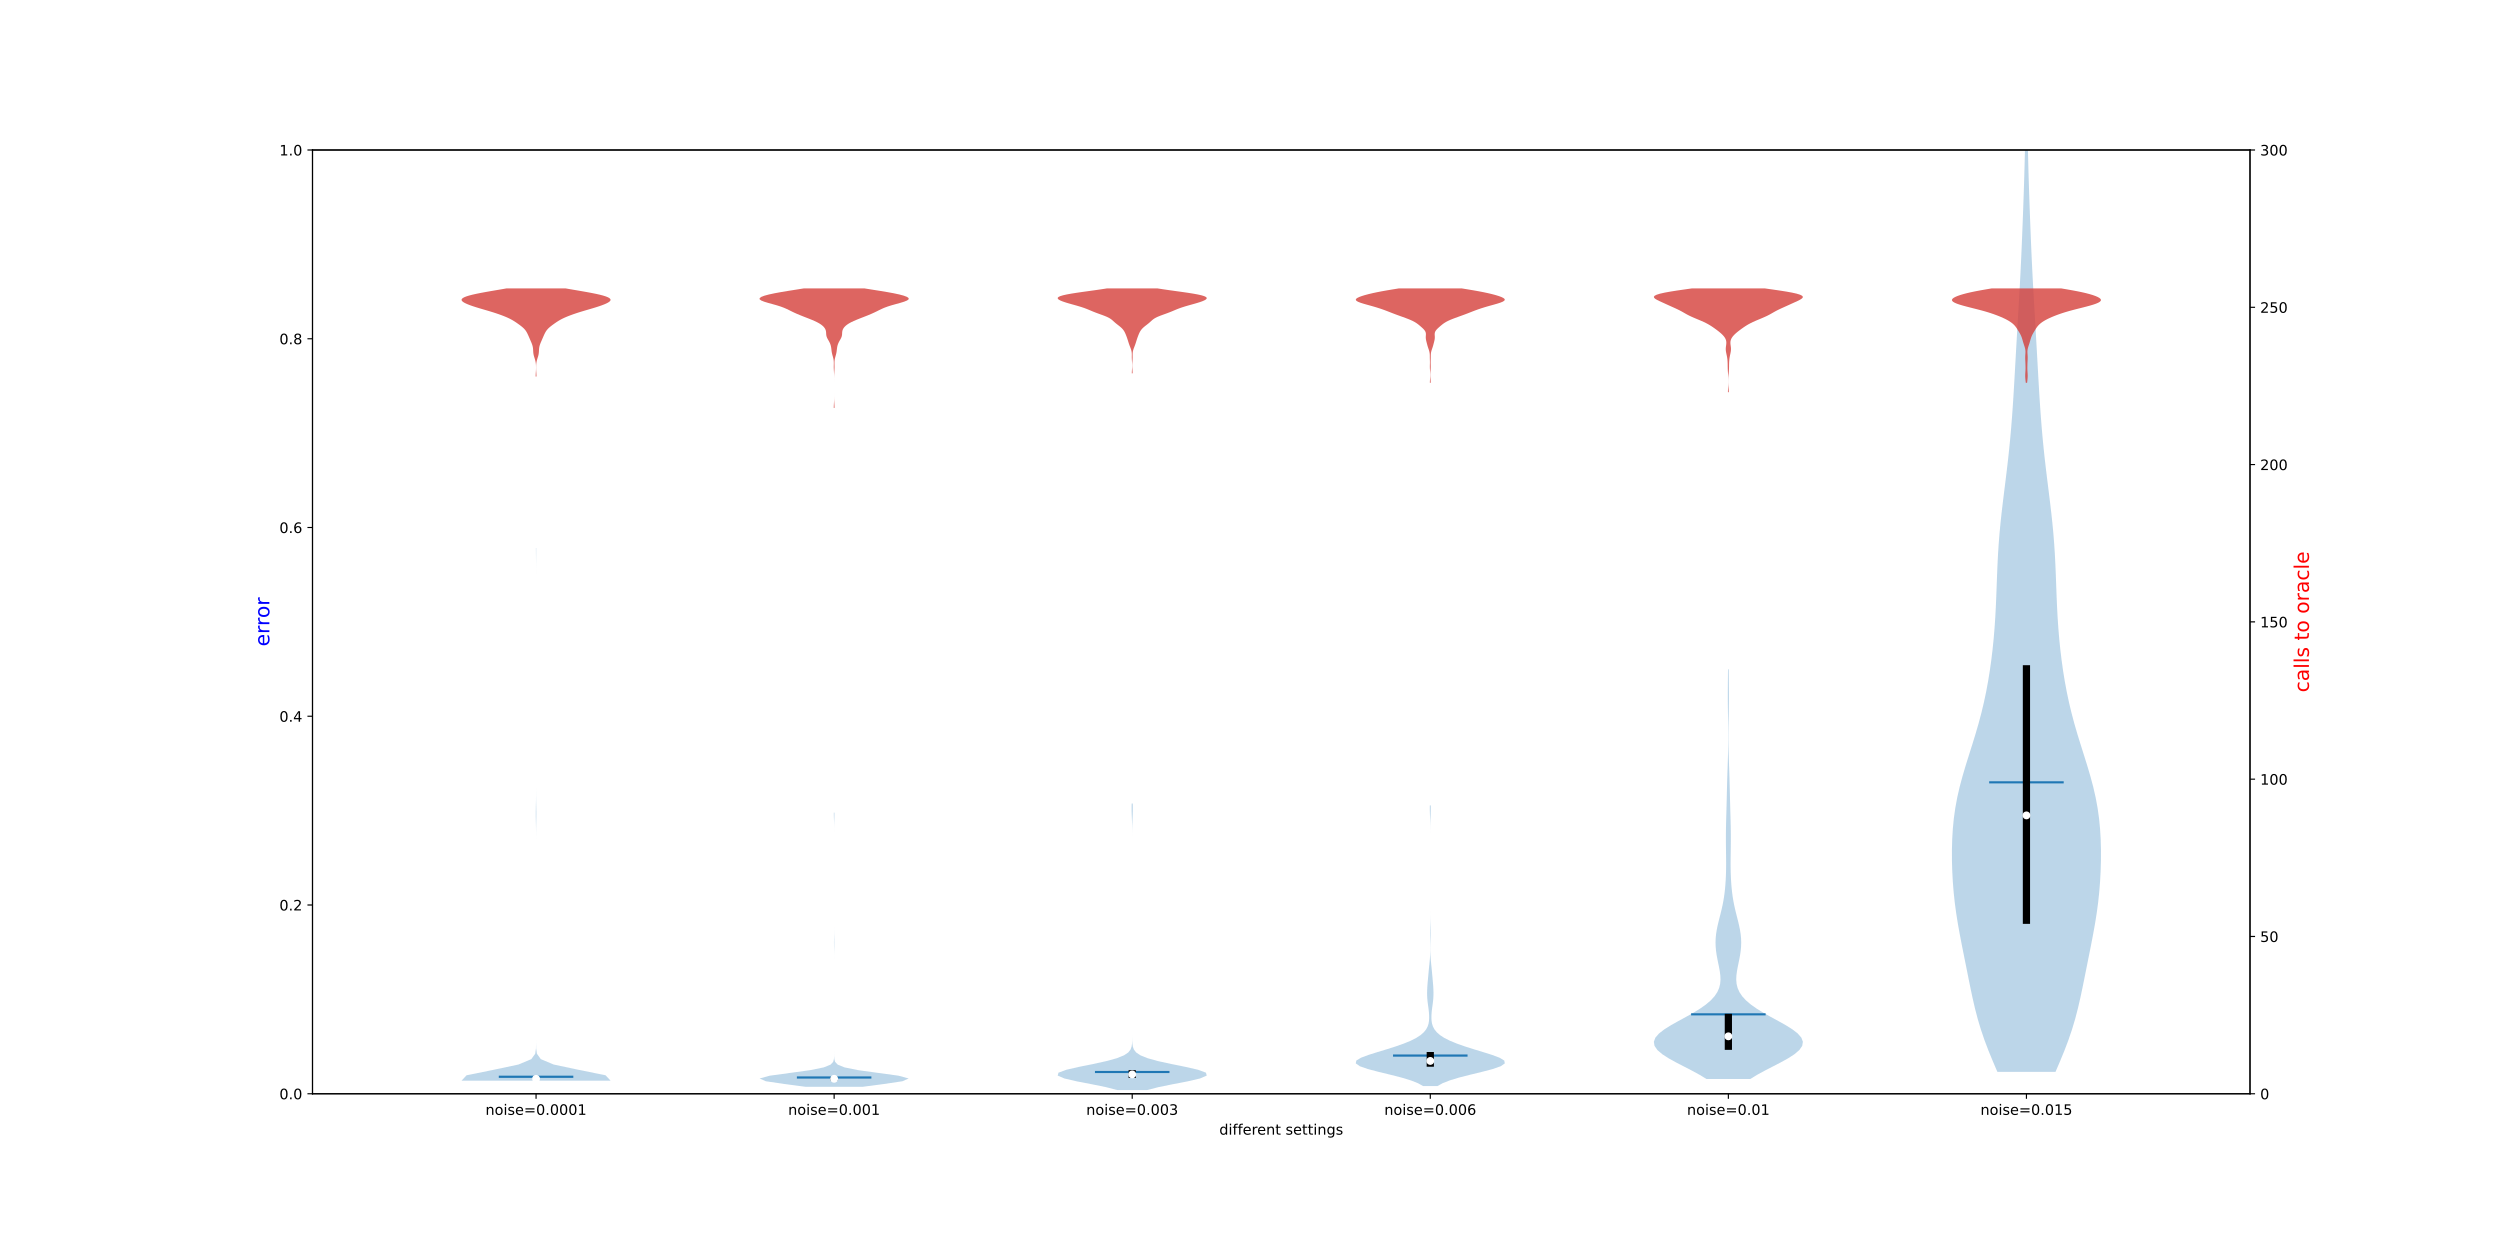 <?xml version="1.0" encoding="utf-8" standalone="no"?>
<!DOCTYPE svg PUBLIC "-//W3C//DTD SVG 1.1//EN"
  "http://www.w3.org/Graphics/SVG/1.1/DTD/svg11.dtd">
<!-- Created with matplotlib (https://matplotlib.org/) -->
<svg height="864pt" version="1.1" viewBox="0 0 1728 864" width="1728pt" xmlns="http://www.w3.org/2000/svg" xmlns:xlink="http://www.w3.org/1999/xlink">
 <defs>
  <style type="text/css">
*{stroke-linecap:butt;stroke-linejoin:round;}
  </style>
 </defs>
 <g id="figure_1">
  <g id="patch_1">
   <path d="M 0 864 
L 1728 864 
L 1728 0 
L 0 0 
z
" style="fill:#ffffff;"/>
  </g>
  <g id="axes_1">
   <g id="patch_2">
    <path d="M 216 756 
L 1555.2 756 
L 1555.2 103.68 
L 216 103.68 
z
" style="fill:#ffffff;"/>
   </g>
   <g id="PolyCollection_1">
    <path clip-path="url(#p2ab96973f8)" d="M 422.031 746.949 
L 319.015 746.949 
L 322.493 743.23 
L 340.851 739.511 
L 358.379 735.792 
L 367.231 732.074 
L 369.932 728.355 
L 370.453 724.636 
L 370.518 720.917 
L 370.523 717.198 
L 370.523 713.479 
L 370.523 709.76 
L 370.523 706.041 
L 370.523 702.323 
L 370.523 698.604 
L 370.523 694.885 
L 370.523 691.166 
L 370.523 687.447 
L 370.523 683.728 
L 370.523 680.009 
L 370.523 676.291 
L 370.523 672.572 
L 370.523 668.853 
L 370.523 665.134 
L 370.523 661.415 
L 370.523 657.696 
L 370.523 653.977 
L 370.523 650.258 
L 370.523 646.54 
L 370.523 642.821 
L 370.523 639.102 
L 370.523 635.383 
L 370.523 631.664 
L 370.523 627.945 
L 370.523 624.226 
L 370.523 620.508 
L 370.523 616.789 
L 370.523 613.07 
L 370.523 609.351 
L 370.523 605.632 
L 370.523 601.913 
L 370.523 598.194 
L 370.523 594.475 
L 370.523 590.757 
L 370.523 587.038 
L 370.523 583.319 
L 370.52 579.6 
L 370.508 575.881 
L 370.471 572.162 
L 370.398 568.443 
L 370.326 564.725 
L 370.318 561.006 
L 370.381 557.287 
L 370.458 553.568 
L 370.503 549.849 
L 370.519 546.13 
L 370.523 542.411 
L 370.523 538.692 
L 370.523 534.974 
L 370.523 531.255 
L 370.523 527.536 
L 370.523 523.817 
L 370.523 520.098 
L 370.523 516.379 
L 370.523 512.66 
L 370.523 508.942 
L 370.523 505.223 
L 370.523 501.504 
L 370.523 497.785 
L 370.523 494.066 
L 370.523 490.347 
L 370.523 486.628 
L 370.523 482.909 
L 370.523 479.191 
L 370.523 475.472 
L 370.523 471.753 
L 370.523 468.034 
L 370.523 464.315 
L 370.523 460.596 
L 370.523 456.877 
L 370.523 453.159 
L 370.523 449.44 
L 370.523 445.721 
L 370.523 442.002 
L 370.523 438.283 
L 370.523 434.564 
L 370.523 430.845 
L 370.523 427.126 
L 370.523 423.408 
L 370.523 419.689 
L 370.523 415.97 
L 370.523 412.251 
L 370.523 408.532 
L 370.523 404.813 
L 370.523 401.094 
L 370.522 397.376 
L 370.519 393.657 
L 370.507 389.938 
L 370.477 386.219 
L 370.437 382.5 
L 370.417 378.781 
L 370.629 378.781 
L 370.629 378.781 
L 370.609 382.5 
L 370.57 386.219 
L 370.54 389.938 
L 370.527 393.657 
L 370.524 397.376 
L 370.523 401.094 
L 370.523 404.813 
L 370.523 408.532 
L 370.523 412.251 
L 370.523 415.97 
L 370.523 419.689 
L 370.523 423.408 
L 370.523 427.126 
L 370.523 430.845 
L 370.523 434.564 
L 370.523 438.283 
L 370.523 442.002 
L 370.523 445.721 
L 370.523 449.44 
L 370.523 453.159 
L 370.523 456.877 
L 370.523 460.596 
L 370.523 464.315 
L 370.523 468.034 
L 370.523 471.753 
L 370.523 475.472 
L 370.523 479.191 
L 370.523 482.909 
L 370.523 486.628 
L 370.523 490.347 
L 370.523 494.066 
L 370.523 497.785 
L 370.523 501.504 
L 370.523 505.223 
L 370.523 508.942 
L 370.523 512.66 
L 370.523 516.379 
L 370.523 520.098 
L 370.523 523.817 
L 370.523 527.536 
L 370.523 531.255 
L 370.523 534.974 
L 370.523 538.692 
L 370.524 542.411 
L 370.527 546.13 
L 370.543 549.849 
L 370.588 553.568 
L 370.665 557.287 
L 370.728 561.006 
L 370.72 564.725 
L 370.648 568.443 
L 370.576 572.162 
L 370.538 575.881 
L 370.526 579.6 
L 370.523 583.319 
L 370.523 587.038 
L 370.523 590.757 
L 370.523 594.475 
L 370.523 598.194 
L 370.523 601.913 
L 370.523 605.632 
L 370.523 609.351 
L 370.523 613.07 
L 370.523 616.789 
L 370.523 620.508 
L 370.523 624.226 
L 370.523 627.945 
L 370.523 631.664 
L 370.523 635.383 
L 370.523 639.102 
L 370.523 642.821 
L 370.523 646.54 
L 370.523 650.258 
L 370.523 653.977 
L 370.523 657.696 
L 370.523 661.415 
L 370.523 665.134 
L 370.523 668.853 
L 370.523 672.572 
L 370.523 676.291 
L 370.523 680.009 
L 370.523 683.728 
L 370.523 687.447 
L 370.523 691.166 
L 370.523 694.885 
L 370.523 698.604 
L 370.523 702.323 
L 370.523 706.041 
L 370.523 709.76 
L 370.523 713.479 
L 370.523 717.198 
L 370.529 720.917 
L 370.593 724.636 
L 371.114 728.355 
L 373.816 732.074 
L 382.667 735.792 
L 400.195 739.511 
L 418.554 743.23 
L 422.031 746.949 
z
" style="fill:#1f77b4;fill-opacity:0.3;"/>
   </g>
   <g id="PolyCollection_2">
    <path clip-path="url(#p2ab96973f8)" d="M 596.397 751.184 
L 556.711 751.184 
L 542.19 749.27 
L 529.322 747.356 
L 525.046 745.443 
L 531.995 743.529 
L 545.972 741.615 
L 559.896 739.701 
L 569.35 737.787 
L 574.079 735.873 
L 575.879 733.959 
L 576.408 732.045 
L 576.529 730.132 
L 576.55 728.218 
L 576.553 726.304 
L 576.554 724.39 
L 576.554 722.476 
L 576.554 720.562 
L 576.554 718.648 
L 576.554 716.734 
L 576.554 714.821 
L 576.554 712.907 
L 576.554 710.993 
L 576.554 709.079 
L 576.554 707.165 
L 576.554 705.251 
L 576.554 703.337 
L 576.554 701.424 
L 576.554 699.51 
L 576.554 697.596 
L 576.554 695.682 
L 576.554 693.768 
L 576.554 691.854 
L 576.554 689.94 
L 576.554 688.026 
L 576.554 686.113 
L 576.554 684.199 
L 576.554 682.285 
L 576.554 680.371 
L 576.554 678.457 
L 576.554 676.543 
L 576.554 674.629 
L 576.554 672.715 
L 576.554 670.802 
L 576.554 668.888 
L 576.554 666.974 
L 576.554 665.06 
L 576.553 663.146 
L 576.551 661.232 
L 576.542 659.318 
L 576.522 657.404 
L 576.489 655.491 
L 576.454 653.577 
L 576.439 651.663 
L 576.454 649.749 
L 576.489 647.835 
L 576.522 645.921 
L 576.542 644.007 
L 576.551 642.093 
L 576.553 640.18 
L 576.554 638.266 
L 576.554 636.352 
L 576.554 634.438 
L 576.554 632.524 
L 576.554 630.61 
L 576.554 628.696 
L 576.554 626.782 
L 576.554 624.869 
L 576.554 622.955 
L 576.554 621.041 
L 576.554 619.127 
L 576.554 617.213 
L 576.554 615.299 
L 576.554 613.385 
L 576.554 611.471 
L 576.554 609.558 
L 576.554 607.644 
L 576.554 605.73 
L 576.554 603.816 
L 576.554 601.902 
L 576.554 599.988 
L 576.554 598.074 
L 576.554 596.161 
L 576.554 594.247 
L 576.554 592.333 
L 576.554 590.419 
L 576.554 588.505 
L 576.554 586.591 
L 576.554 584.677 
L 576.554 582.763 
L 576.554 580.85 
L 576.554 578.936 
L 576.554 577.022 
L 576.553 575.108 
L 576.551 573.194 
L 576.541 571.28 
L 576.515 569.366 
L 576.464 567.452 
L 576.395 565.539 
L 576.339 563.625 
L 576.333 561.711 
L 576.774 561.711 
L 576.774 561.711 
L 576.768 563.625 
L 576.713 565.539 
L 576.643 567.452 
L 576.592 569.366 
L 576.566 571.28 
L 576.557 573.194 
L 576.554 575.108 
L 576.554 577.022 
L 576.554 578.936 
L 576.554 580.85 
L 576.554 582.763 
L 576.554 584.677 
L 576.554 586.591 
L 576.554 588.505 
L 576.554 590.419 
L 576.554 592.333 
L 576.554 594.247 
L 576.554 596.161 
L 576.554 598.074 
L 576.554 599.988 
L 576.554 601.902 
L 576.554 603.816 
L 576.554 605.73 
L 576.554 607.644 
L 576.554 609.558 
L 576.554 611.471 
L 576.554 613.385 
L 576.554 615.299 
L 576.554 617.213 
L 576.554 619.127 
L 576.554 621.041 
L 576.554 622.955 
L 576.554 624.869 
L 576.554 626.782 
L 576.554 628.696 
L 576.554 630.61 
L 576.554 632.524 
L 576.554 634.438 
L 576.554 636.352 
L 576.554 638.266 
L 576.555 640.18 
L 576.557 642.093 
L 576.566 644.007 
L 576.586 645.921 
L 576.619 647.835 
L 576.654 649.749 
L 576.669 651.663 
L 576.654 653.577 
L 576.619 655.491 
L 576.586 657.404 
L 576.566 659.318 
L 576.557 661.232 
L 576.555 663.146 
L 576.554 665.06 
L 576.554 666.974 
L 576.554 668.888 
L 576.554 670.802 
L 576.554 672.715 
L 576.554 674.629 
L 576.554 676.543 
L 576.554 678.457 
L 576.554 680.371 
L 576.554 682.285 
L 576.554 684.199 
L 576.554 686.113 
L 576.554 688.026 
L 576.554 689.94 
L 576.554 691.854 
L 576.554 693.768 
L 576.554 695.682 
L 576.554 697.596 
L 576.554 699.51 
L 576.554 701.424 
L 576.554 703.337 
L 576.554 705.251 
L 576.554 707.165 
L 576.554 709.079 
L 576.554 710.993 
L 576.554 712.907 
L 576.554 714.821 
L 576.554 716.734 
L 576.554 718.648 
L 576.554 720.562 
L 576.554 722.476 
L 576.554 724.39 
L 576.554 726.304 
L 576.557 728.218 
L 576.579 730.132 
L 576.7 732.045 
L 577.229 733.959 
L 579.029 735.873 
L 583.758 737.787 
L 593.212 739.701 
L 607.136 741.615 
L 621.113 743.529 
L 628.062 745.443 
L 623.786 747.356 
L 610.918 749.27 
L 596.397 751.184 
z
" style="fill:#1f77b4;fill-opacity:0.3;"/>
   </g>
   <g id="PolyCollection_3">
    <path clip-path="url(#p2ab96973f8)" d="M 792.986 753.439 
L 772.183 753.439 
L 764.475 751.438 
L 754.653 749.438 
L 744.283 747.438 
L 735.688 745.437 
L 731.077 743.437 
L 731.619 741.437 
L 737.009 739.436 
L 745.694 737.436 
L 755.565 735.436 
L 764.715 733.435 
L 771.948 731.435 
L 776.909 729.434 
L 779.88 727.434 
L 781.439 725.434 
L 782.155 723.433 
L 782.442 721.433 
L 782.543 719.433 
L 782.574 717.432 
L 782.582 715.432 
L 782.584 713.432 
L 782.585 711.431 
L 782.585 709.431 
L 782.585 707.43 
L 782.585 705.43 
L 782.585 703.43 
L 782.585 701.429 
L 782.585 699.429 
L 782.585 697.429 
L 782.585 695.428 
L 782.585 693.428 
L 782.585 691.428 
L 782.585 689.427 
L 782.585 687.427 
L 782.585 685.426 
L 782.585 683.426 
L 782.585 681.426 
L 782.585 679.425 
L 782.585 677.425 
L 782.585 675.425 
L 782.585 673.424 
L 782.585 671.424 
L 782.585 669.424 
L 782.585 667.423 
L 782.585 665.423 
L 782.585 663.422 
L 782.585 661.422 
L 782.585 659.422 
L 782.585 657.421 
L 782.585 655.421 
L 782.585 653.421 
L 782.585 651.42 
L 782.585 649.42 
L 782.585 647.42 
L 782.585 645.419 
L 782.585 643.419 
L 782.585 641.418 
L 782.585 639.418 
L 782.585 637.418 
L 782.585 635.417 
L 782.585 633.417 
L 782.585 631.417 
L 782.585 629.416 
L 782.585 627.416 
L 782.585 625.416 
L 782.585 623.415 
L 782.585 621.415 
L 782.585 619.414 
L 782.585 617.414 
L 782.585 615.414 
L 782.585 613.413 
L 782.585 611.413 
L 782.585 609.413 
L 782.585 607.412 
L 782.585 605.412 
L 782.585 603.412 
L 782.585 601.411 
L 782.585 599.411 
L 782.585 597.41 
L 782.585 595.41 
L 782.585 593.41 
L 782.585 591.409 
L 782.585 589.409 
L 782.585 587.409 
L 782.585 585.408 
L 782.585 583.408 
L 782.584 581.408 
L 782.584 579.407 
L 782.582 577.407 
L 782.575 575.406 
L 782.561 573.406 
L 782.531 571.406 
L 782.482 569.405 
L 782.413 567.405 
L 782.332 565.405 
L 782.253 563.404 
L 782.193 561.404 
L 782.164 559.404 
L 782.173 557.403 
L 782.222 555.403 
L 782.948 555.403 
L 782.948 555.403 
L 782.996 557.403 
L 783.005 559.404 
L 782.976 561.404 
L 782.916 563.404 
L 782.838 565.405 
L 782.757 567.405 
L 782.687 569.405 
L 782.638 571.406 
L 782.608 573.406 
L 782.594 575.406 
L 782.588 577.407 
L 782.585 579.407 
L 782.585 581.408 
L 782.585 583.408 
L 782.585 585.408 
L 782.585 587.409 
L 782.585 589.409 
L 782.585 591.409 
L 782.585 593.41 
L 782.585 595.41 
L 782.585 597.41 
L 782.585 599.411 
L 782.585 601.411 
L 782.585 603.412 
L 782.585 605.412 
L 782.585 607.412 
L 782.585 609.413 
L 782.585 611.413 
L 782.585 613.413 
L 782.585 615.414 
L 782.585 617.414 
L 782.585 619.414 
L 782.585 621.415 
L 782.585 623.415 
L 782.585 625.416 
L 782.585 627.416 
L 782.585 629.416 
L 782.585 631.417 
L 782.585 633.417 
L 782.585 635.417 
L 782.585 637.418 
L 782.585 639.418 
L 782.585 641.418 
L 782.585 643.419 
L 782.585 645.419 
L 782.585 647.42 
L 782.585 649.42 
L 782.585 651.42 
L 782.585 653.421 
L 782.585 655.421 
L 782.585 657.421 
L 782.585 659.422 
L 782.585 661.422 
L 782.585 663.422 
L 782.585 665.423 
L 782.585 667.423 
L 782.585 669.424 
L 782.585 671.424 
L 782.585 673.424 
L 782.585 675.425 
L 782.585 677.425 
L 782.585 679.425 
L 782.585 681.426 
L 782.585 683.426 
L 782.585 685.426 
L 782.585 687.427 
L 782.585 689.427 
L 782.585 691.428 
L 782.585 693.428 
L 782.585 695.428 
L 782.585 697.429 
L 782.585 699.429 
L 782.585 701.429 
L 782.585 703.43 
L 782.585 705.43 
L 782.585 707.43 
L 782.585 709.431 
L 782.585 711.431 
L 782.585 713.432 
L 782.587 715.432 
L 782.595 717.432 
L 782.626 719.433 
L 782.727 721.433 
L 783.015 723.433 
L 783.73 725.434 
L 785.289 727.434 
L 788.261 729.434 
L 793.221 731.435 
L 800.454 733.435 
L 809.604 735.436 
L 819.475 737.436 
L 828.16 739.436 
L 833.55 741.437 
L 834.092 743.437 
L 829.481 745.437 
L 820.886 747.438 
L 810.516 749.438 
L 800.694 751.438 
L 792.986 753.439 
z
" style="fill:#1f77b4;fill-opacity:0.3;"/>
   </g>
   <g id="PolyCollection_4">
    <path clip-path="url(#p2ab96973f8)" d="M 993.576 750.699 
L 983.655 750.699 
L 980.16 748.739 
L 975.193 746.78 
L 968.729 744.82 
L 961.083 742.861 
L 952.987 740.901 
L 945.529 738.941 
L 939.914 736.982 
L 937.108 735.022 
L 937.483 733.063 
L 940.706 731.103 
L 945.925 729.144 
L 952.162 727.184 
L 958.617 725.224 
L 964.774 723.265 
L 970.322 721.305 
L 975.075 719.346 
L 978.943 717.386 
L 981.94 715.426 
L 984.16 713.467 
L 985.73 711.507 
L 986.772 709.548 
L 987.401 707.588 
L 987.723 705.628 
L 987.832 703.669 
L 987.801 701.709 
L 987.672 699.75 
L 987.466 697.79 
L 987.207 695.83 
L 986.936 693.871 
L 986.696 691.911 
L 986.524 689.952 
L 986.431 687.992 
L 986.413 686.033 
L 986.46 684.073 
L 986.561 682.113 
L 986.706 680.154 
L 986.875 678.194 
L 987.053 676.235 
L 987.232 674.275 
L 987.409 672.315 
L 987.592 670.356 
L 987.788 668.396 
L 987.99 666.437 
L 988.184 664.477 
L 988.347 662.517 
L 988.467 660.558 
L 988.54 658.598 
L 988.574 656.639 
L 988.577 654.679 
L 988.557 652.72 
L 988.521 650.76 
L 988.478 648.8 
L 988.444 646.841 
L 988.432 644.881 
L 988.447 642.922 
L 988.483 640.962 
L 988.526 639.002 
L 988.564 637.043 
L 988.59 635.083 
L 988.605 633.124 
L 988.611 631.164 
L 988.614 629.204 
L 988.615 627.245 
L 988.615 625.285 
L 988.615 623.326 
L 988.615 621.366 
L 988.615 619.406 
L 988.615 617.447 
L 988.615 615.487 
L 988.615 613.528 
L 988.615 611.568 
L 988.615 609.609 
L 988.615 607.649 
L 988.615 605.689 
L 988.615 603.73 
L 988.615 601.77 
L 988.615 599.811 
L 988.615 597.851 
L 988.615 595.891 
L 988.615 593.932 
L 988.615 591.972 
L 988.615 590.013 
L 988.615 588.053 
L 988.615 586.093 
L 988.615 584.134 
L 988.615 582.174 
L 988.615 580.215 
L 988.615 578.255 
L 988.614 576.296 
L 988.611 574.336 
L 988.603 572.376 
L 988.586 570.417 
L 988.552 568.457 
L 988.499 566.498 
L 988.429 564.538 
L 988.356 562.578 
L 988.298 560.619 
L 988.275 558.659 
L 988.296 556.7 
L 988.935 556.7 
L 988.935 556.7 
L 988.956 558.659 
L 988.933 560.619 
L 988.875 562.578 
L 988.801 564.538 
L 988.732 566.498 
L 988.679 568.457 
L 988.645 570.417 
L 988.628 572.376 
L 988.62 574.336 
L 988.617 576.296 
L 988.616 578.255 
L 988.615 580.215 
L 988.615 582.174 
L 988.615 584.134 
L 988.615 586.093 
L 988.615 588.053 
L 988.615 590.013 
L 988.615 591.972 
L 988.615 593.932 
L 988.615 595.891 
L 988.615 597.851 
L 988.615 599.811 
L 988.615 601.77 
L 988.615 603.73 
L 988.615 605.689 
L 988.615 607.649 
L 988.615 609.609 
L 988.615 611.568 
L 988.615 613.528 
L 988.615 615.487 
L 988.615 617.447 
L 988.615 619.406 
L 988.615 621.366 
L 988.615 623.326 
L 988.615 625.285 
L 988.616 627.245 
L 988.617 629.204 
L 988.619 631.164 
L 988.626 633.124 
L 988.641 635.083 
L 988.667 637.043 
L 988.704 639.002 
L 988.748 640.962 
L 988.783 642.922 
L 988.799 644.881 
L 988.786 646.841 
L 988.752 648.8 
L 988.71 650.76 
L 988.674 652.72 
L 988.654 654.679 
L 988.657 656.639 
L 988.691 658.598 
L 988.764 660.558 
L 988.883 662.517 
L 989.047 664.477 
L 989.241 666.437 
L 989.443 668.396 
L 989.638 670.356 
L 989.822 672.315 
L 989.999 674.275 
L 990.177 676.235 
L 990.356 678.194 
L 990.525 680.154 
L 990.669 682.113 
L 990.771 684.073 
L 990.818 686.033 
L 990.799 687.992 
L 990.706 689.952 
L 990.534 691.911 
L 990.295 693.871 
L 990.023 695.83 
L 989.765 697.79 
L 989.559 699.75 
L 989.43 701.709 
L 989.399 703.669 
L 989.508 705.628 
L 989.829 707.588 
L 990.458 709.548 
L 991.501 711.507 
L 993.071 713.467 
L 995.29 715.426 
L 998.288 717.386 
L 1002.156 719.346 
L 1006.909 721.305 
L 1012.457 723.265 
L 1018.614 725.224 
L 1025.069 727.184 
L 1031.305 729.144 
L 1036.525 731.103 
L 1039.747 733.063 
L 1040.123 735.022 
L 1037.317 736.982 
L 1031.702 738.941 
L 1024.243 740.901 
L 1016.148 742.861 
L 1008.502 744.82 
L 1002.038 746.78 
L 997.071 748.739 
L 993.576 750.699 
z
" style="fill:#1f77b4;fill-opacity:0.3;"/>
   </g>
   <g id="PolyCollection_5">
    <path clip-path="url(#p2ab96973f8)" d="M 1209.781 745.811 
L 1179.512 745.811 
L 1174.831 742.951 
L 1169.6 740.09 
L 1164.058 737.23 
L 1158.52 734.37 
L 1153.35 731.51 
L 1148.926 728.649 
L 1145.59 725.789 
L 1143.608 722.929 
L 1143.138 720.068 
L 1144.204 717.208 
L 1146.697 714.348 
L 1150.387 711.487 
L 1154.959 708.627 
L 1160.053 705.767 
L 1165.305 702.906 
L 1170.393 700.046 
L 1175.056 697.186 
L 1179.116 694.325 
L 1182.472 691.465 
L 1185.093 688.605 
L 1187.003 685.744 
L 1188.264 682.884 
L 1188.966 680.024 
L 1189.208 677.163 
L 1189.096 674.303 
L 1188.732 671.443 
L 1188.213 668.582 
L 1187.625 665.722 
L 1187.04 662.862 
L 1186.521 660.001 
L 1186.115 657.141 
L 1185.858 654.281 
L 1185.774 651.42 
L 1185.872 648.56 
L 1186.15 645.7 
L 1186.592 642.839 
L 1187.167 639.979 
L 1187.838 637.119 
L 1188.559 634.258 
L 1189.286 631.398 
L 1189.982 628.538 
L 1190.616 625.677 
L 1191.172 622.817 
L 1191.644 619.957 
L 1192.033 617.096 
L 1192.347 614.236 
L 1192.596 611.376 
L 1192.788 608.515 
L 1192.928 605.655 
L 1193.023 602.795 
L 1193.076 599.934 
L 1193.094 597.074 
L 1193.084 594.214 
L 1193.055 591.353 
L 1193.017 588.493 
L 1192.98 585.633 
L 1192.951 582.773 
L 1192.938 579.912 
L 1192.944 577.052 
L 1192.971 574.192 
L 1193.017 571.331 
L 1193.08 568.471 
L 1193.155 565.611 
L 1193.235 562.75 
L 1193.315 559.89 
L 1193.393 557.03 
L 1193.466 554.169 
L 1193.535 551.309 
L 1193.602 548.449 
L 1193.67 545.588 
L 1193.742 542.728 
L 1193.821 539.868 
L 1193.906 537.007 
L 1193.997 534.147 
L 1194.093 531.287 
L 1194.188 528.426 
L 1194.279 525.566 
L 1194.361 522.706 
L 1194.432 519.845 
L 1194.488 516.985 
L 1194.527 514.125 
L 1194.549 511.264 
L 1194.554 508.404 
L 1194.543 505.544 
L 1194.518 502.683 
L 1194.481 499.823 
L 1194.435 496.963 
L 1194.386 494.102 
L 1194.339 491.242 
L 1194.299 488.382 
L 1194.271 485.521 
L 1194.257 482.661 
L 1194.256 479.801 
L 1194.267 476.94 
L 1194.287 474.08 
L 1194.312 471.22 
L 1194.339 468.359 
L 1194.368 465.499 
L 1194.398 462.639 
L 1194.894 462.639 
L 1194.894 462.639 
L 1194.924 465.499 
L 1194.953 468.359 
L 1194.981 471.22 
L 1195.005 474.08 
L 1195.025 476.94 
L 1195.036 479.801 
L 1195.036 482.661 
L 1195.021 485.521 
L 1194.993 488.382 
L 1194.954 491.242 
L 1194.906 494.102 
L 1194.857 496.963 
L 1194.812 499.823 
L 1194.774 502.683 
L 1194.749 505.544 
L 1194.738 508.404 
L 1194.743 511.264 
L 1194.766 514.125 
L 1194.805 516.985 
L 1194.86 519.845 
L 1194.931 522.706 
L 1195.014 525.566 
L 1195.105 528.426 
L 1195.2 531.287 
L 1195.295 534.147 
L 1195.386 537.007 
L 1195.472 539.868 
L 1195.55 542.728 
L 1195.622 545.588 
L 1195.691 548.449 
L 1195.758 551.309 
L 1195.826 554.169 
L 1195.899 557.03 
L 1195.977 559.89 
L 1196.057 562.75 
L 1196.138 565.611 
L 1196.212 568.471 
L 1196.275 571.331 
L 1196.321 574.192 
L 1196.348 577.052 
L 1196.354 579.912 
L 1196.341 582.773 
L 1196.313 585.633 
L 1196.275 588.493 
L 1196.237 591.353 
L 1196.208 594.214 
L 1196.198 597.074 
L 1196.216 599.934 
L 1196.269 602.795 
L 1196.364 605.655 
L 1196.505 608.515 
L 1196.696 611.376 
L 1196.945 614.236 
L 1197.259 617.096 
L 1197.649 619.957 
L 1198.12 622.817 
L 1198.676 625.677 
L 1199.311 628.538 
L 1200.006 631.398 
L 1200.734 634.258 
L 1201.455 637.119 
L 1202.125 639.979 
L 1202.701 642.839 
L 1203.142 645.7 
L 1203.42 648.56 
L 1203.518 651.42 
L 1203.434 654.281 
L 1203.177 657.141 
L 1202.771 660.001 
L 1202.252 662.862 
L 1201.668 665.722 
L 1201.079 668.582 
L 1200.56 671.443 
L 1200.196 674.303 
L 1200.084 677.163 
L 1200.326 680.024 
L 1201.028 682.884 
L 1202.29 685.744 
L 1204.2 688.605 
L 1206.82 691.465 
L 1210.176 694.325 
L 1214.236 697.186 
L 1218.9 700.046 
L 1223.987 702.906 
L 1229.24 705.767 
L 1234.333 708.627 
L 1238.906 711.487 
L 1242.596 714.348 
L 1245.088 717.208 
L 1246.154 720.068 
L 1245.684 722.929 
L 1243.703 725.789 
L 1240.366 728.649 
L 1235.942 731.51 
L 1230.772 734.37 
L 1225.234 737.23 
L 1219.692 740.09 
L 1214.462 742.951 
L 1209.781 745.811 
z
" style="fill:#1f77b4;fill-opacity:0.3;"/>
   </g>
   <g id="PolyCollection_6">
    <path clip-path="url(#p2ab96973f8)" d="M 1420.759 740.897 
L 1380.595 740.897 
L 1377.473 733.599 
L 1374.476 726.3 
L 1371.703 719.002 
L 1369.216 711.703 
L 1367.032 704.405 
L 1365.125 697.106 
L 1363.438 689.808 
L 1361.893 682.51 
L 1360.418 675.211 
L 1358.959 667.913 
L 1357.496 660.614 
L 1356.041 653.316 
L 1354.63 646.017 
L 1353.316 638.719 
L 1352.149 631.42 
L 1351.163 624.122 
L 1350.378 616.823 
L 1349.793 609.525 
L 1349.4 602.226 
L 1349.191 594.928 
L 1349.169 587.629 
L 1349.354 580.331 
L 1349.779 573.032 
L 1350.485 565.734 
L 1351.505 558.435 
L 1352.857 551.137 
L 1354.53 543.838 
L 1356.481 536.54 
L 1358.641 529.241 
L 1360.922 521.943 
L 1363.229 514.645 
L 1365.476 507.346 
L 1367.594 500.048 
L 1369.536 492.749 
L 1371.28 485.451 
L 1372.824 478.152 
L 1374.178 470.854 
L 1375.359 463.555 
L 1376.382 456.257 
L 1377.26 448.958 
L 1378.001 441.66 
L 1378.614 434.361 
L 1379.109 427.063 
L 1379.502 419.764 
L 1379.817 412.466 
L 1380.088 405.167 
L 1380.353 397.869 
L 1380.653 390.57 
L 1381.024 383.272 
L 1381.493 375.973 
L 1382.073 368.675 
L 1382.764 361.377 
L 1383.553 354.078 
L 1384.414 346.78 
L 1385.317 339.481 
L 1386.229 332.183 
L 1387.121 324.884 
L 1387.968 317.586 
L 1388.755 310.287 
L 1389.472 302.989 
L 1390.118 295.69 
L 1390.697 288.392 
L 1391.218 281.093 
L 1391.691 273.795 
L 1392.131 266.496 
L 1392.55 259.198 
L 1392.96 251.899 
L 1393.37 244.601 
L 1393.785 237.302 
L 1394.209 230.004 
L 1394.639 222.705 
L 1395.07 215.407 
L 1395.495 208.109 
L 1395.908 200.81 
L 1396.302 193.512 
L 1396.674 186.213 
L 1397.022 178.915 
L 1397.348 171.616 
L 1397.655 164.318 
L 1397.947 157.019 
L 1398.226 149.721 
L 1398.494 142.422 
L 1398.75 135.124 
L 1398.991 127.825 
L 1399.214 120.527 
L 1399.414 113.228 
L 1399.587 105.93 
L 1399.73 98.631 
L 1399.841 91.333 
L 1399.921 84.034 
L 1399.974 76.736 
L 1400.005 69.437 
L 1400.02 62.139 
L 1400.026 54.84 
L 1400.029 47.542 
L 1400.035 40.244 
L 1400.05 32.945 
L 1400.075 25.647 
L 1400.111 18.348 
L 1401.243 18.348 
L 1401.243 18.348 
L 1401.279 25.647 
L 1401.304 32.945 
L 1401.318 40.244 
L 1401.325 47.542 
L 1401.328 54.84 
L 1401.334 62.139 
L 1401.349 69.437 
L 1401.38 76.736 
L 1401.433 84.034 
L 1401.513 91.333 
L 1401.624 98.631 
L 1401.767 105.93 
L 1401.939 113.228 
L 1402.139 120.527 
L 1402.362 127.825 
L 1402.604 135.124 
L 1402.86 142.422 
L 1403.128 149.721 
L 1403.407 157.019 
L 1403.698 164.318 
L 1404.006 171.616 
L 1404.332 178.915 
L 1404.68 186.213 
L 1405.052 193.512 
L 1405.446 200.81 
L 1405.858 208.109 
L 1406.284 215.407 
L 1406.715 222.705 
L 1407.145 230.004 
L 1407.569 237.302 
L 1407.984 244.601 
L 1408.394 251.899 
L 1408.804 259.198 
L 1409.223 266.496 
L 1409.662 273.795 
L 1410.136 281.093 
L 1410.657 288.392 
L 1411.236 295.69 
L 1411.882 302.989 
L 1412.599 310.287 
L 1413.386 317.586 
L 1414.233 324.884 
L 1415.125 332.183 
L 1416.037 339.481 
L 1416.94 346.78 
L 1417.801 354.078 
L 1418.59 361.377 
L 1419.281 368.675 
L 1419.861 375.973 
L 1420.33 383.272 
L 1420.7 390.57 
L 1421 397.869 
L 1421.266 405.167 
L 1421.537 412.466 
L 1421.852 419.764 
L 1422.245 427.063 
L 1422.74 434.361 
L 1423.353 441.66 
L 1424.094 448.958 
L 1424.972 456.257 
L 1425.995 463.555 
L 1427.175 470.854 
L 1428.53 478.152 
L 1430.074 485.451 
L 1431.818 492.749 
L 1433.76 500.048 
L 1435.877 507.346 
L 1438.125 514.645 
L 1440.432 521.943 
L 1442.713 529.241 
L 1444.873 536.54 
L 1446.824 543.838 
L 1448.497 551.137 
L 1449.849 558.435 
L 1450.869 565.734 
L 1451.575 573.032 
L 1452 580.331 
L 1452.185 587.629 
L 1452.163 594.928 
L 1451.954 602.226 
L 1451.56 609.525 
L 1450.976 616.823 
L 1450.191 624.122 
L 1449.205 631.42 
L 1448.037 638.719 
L 1446.723 646.017 
L 1445.313 653.316 
L 1443.857 660.614 
L 1442.395 667.913 
L 1440.936 675.211 
L 1439.461 682.51 
L 1437.916 689.808 
L 1436.228 697.106 
L 1434.322 704.405 
L 1432.138 711.703 
L 1429.651 719.002 
L 1426.878 726.3 
L 1423.881 733.599 
L 1420.759 740.897 
z
" style="fill:#1f77b4;fill-opacity:0.3;"/>
   </g>
   <g id="matplotlib.axis_1">
    <g id="xtick_1">
     <g id="line2d_1">
      <defs>
       <path d="M 0 0 
L 0 3.5 
" id="m78e7e19efb" style="stroke:#000000;stroke-width:0.8;"/>
      </defs>
      <g>
       <use style="stroke:#000000;stroke-width:0.8;" x="370.523" xlink:href="#m78e7e19efb" y="756"/>
      </g>
     </g>
     <g id="text_1">
      <!-- noise=0.0001 -->
      <defs>
       <path d="M 54.891 33.016 
L 54.891 0 
L 45.906 0 
L 45.906 32.719 
Q 45.906 40.484 42.875 44.328 
Q 39.844 48.188 33.797 48.188 
Q 26.516 48.188 22.312 43.547 
Q 18.109 38.922 18.109 30.906 
L 18.109 0 
L 9.078 0 
L 9.078 54.688 
L 18.109 54.688 
L 18.109 46.188 
Q 21.344 51.125 25.703 53.562 
Q 30.078 56 35.797 56 
Q 45.219 56 50.047 50.172 
Q 54.891 44.344 54.891 33.016 
z
" id="DejaVuSans-110"/>
       <path d="M 30.609 48.391 
Q 23.391 48.391 19.188 42.75 
Q 14.984 37.109 14.984 27.297 
Q 14.984 17.484 19.156 11.844 
Q 23.344 6.203 30.609 6.203 
Q 37.797 6.203 41.984 11.859 
Q 46.188 17.531 46.188 27.297 
Q 46.188 37.016 41.984 42.703 
Q 37.797 48.391 30.609 48.391 
z
M 30.609 56 
Q 42.328 56 49.016 48.375 
Q 55.719 40.766 55.719 27.297 
Q 55.719 13.875 49.016 6.219 
Q 42.328 -1.422 30.609 -1.422 
Q 18.844 -1.422 12.172 6.219 
Q 5.516 13.875 5.516 27.297 
Q 5.516 40.766 12.172 48.375 
Q 18.844 56 30.609 56 
z
" id="DejaVuSans-111"/>
       <path d="M 9.422 54.688 
L 18.406 54.688 
L 18.406 0 
L 9.422 0 
z
M 9.422 75.984 
L 18.406 75.984 
L 18.406 64.594 
L 9.422 64.594 
z
" id="DejaVuSans-105"/>
       <path d="M 44.281 53.078 
L 44.281 44.578 
Q 40.484 46.531 36.375 47.5 
Q 32.281 48.484 27.875 48.484 
Q 21.188 48.484 17.844 46.438 
Q 14.5 44.391 14.5 40.281 
Q 14.5 37.156 16.891 35.375 
Q 19.281 33.594 26.516 31.984 
L 29.594 31.297 
Q 39.156 29.25 43.188 25.516 
Q 47.219 21.781 47.219 15.094 
Q 47.219 7.469 41.188 3.016 
Q 35.156 -1.422 24.609 -1.422 
Q 20.219 -1.422 15.453 -0.562 
Q 10.688 0.297 5.422 2 
L 5.422 11.281 
Q 10.406 8.688 15.234 7.391 
Q 20.062 6.109 24.812 6.109 
Q 31.156 6.109 34.562 8.281 
Q 37.984 10.453 37.984 14.406 
Q 37.984 18.062 35.516 20.016 
Q 33.062 21.969 24.703 23.781 
L 21.578 24.516 
Q 13.234 26.266 9.516 29.906 
Q 5.812 33.547 5.812 39.891 
Q 5.812 47.609 11.281 51.797 
Q 16.75 56 26.812 56 
Q 31.781 56 36.172 55.266 
Q 40.578 54.547 44.281 53.078 
z
" id="DejaVuSans-115"/>
       <path d="M 56.203 29.594 
L 56.203 25.203 
L 14.891 25.203 
Q 15.484 15.922 20.484 11.062 
Q 25.484 6.203 34.422 6.203 
Q 39.594 6.203 44.453 7.469 
Q 49.312 8.734 54.109 11.281 
L 54.109 2.781 
Q 49.266 0.734 44.188 -0.344 
Q 39.109 -1.422 33.891 -1.422 
Q 20.797 -1.422 13.156 6.188 
Q 5.516 13.812 5.516 26.812 
Q 5.516 40.234 12.766 48.109 
Q 20.016 56 32.328 56 
Q 43.359 56 49.781 48.891 
Q 56.203 41.797 56.203 29.594 
z
M 47.219 32.234 
Q 47.125 39.594 43.094 43.984 
Q 39.062 48.391 32.422 48.391 
Q 24.906 48.391 20.391 44.141 
Q 15.875 39.891 15.188 32.172 
z
" id="DejaVuSans-101"/>
       <path d="M 10.594 45.406 
L 73.188 45.406 
L 73.188 37.203 
L 10.594 37.203 
z
M 10.594 25.484 
L 73.188 25.484 
L 73.188 17.188 
L 10.594 17.188 
z
" id="DejaVuSans-61"/>
       <path d="M 31.781 66.406 
Q 24.172 66.406 20.328 58.906 
Q 16.5 51.422 16.5 36.375 
Q 16.5 21.391 20.328 13.891 
Q 24.172 6.391 31.781 6.391 
Q 39.453 6.391 43.281 13.891 
Q 47.125 21.391 47.125 36.375 
Q 47.125 51.422 43.281 58.906 
Q 39.453 66.406 31.781 66.406 
z
M 31.781 74.219 
Q 44.047 74.219 50.516 64.516 
Q 56.984 54.828 56.984 36.375 
Q 56.984 17.969 50.516 8.266 
Q 44.047 -1.422 31.781 -1.422 
Q 19.531 -1.422 13.062 8.266 
Q 6.594 17.969 6.594 36.375 
Q 6.594 54.828 13.062 64.516 
Q 19.531 74.219 31.781 74.219 
z
" id="DejaVuSans-48"/>
       <path d="M 10.688 12.406 
L 21 12.406 
L 21 0 
L 10.688 0 
z
" id="DejaVuSans-46"/>
       <path d="M 12.406 8.297 
L 28.516 8.297 
L 28.516 63.922 
L 10.984 60.406 
L 10.984 69.391 
L 28.422 72.906 
L 38.281 72.906 
L 38.281 8.297 
L 54.391 8.297 
L 54.391 0 
L 12.406 0 
z
" id="DejaVuSans-49"/>
      </defs>
      <g transform="translate(335.539 770.598)scale(0.1 -0.1)">
       <use xlink:href="#DejaVuSans-110"/>
       <use x="63.379" xlink:href="#DejaVuSans-111"/>
       <use x="124.561" xlink:href="#DejaVuSans-105"/>
       <use x="152.344" xlink:href="#DejaVuSans-115"/>
       <use x="204.443" xlink:href="#DejaVuSans-101"/>
       <use x="265.967" xlink:href="#DejaVuSans-61"/>
       <use x="349.756" xlink:href="#DejaVuSans-48"/>
       <use x="413.379" xlink:href="#DejaVuSans-46"/>
       <use x="445.166" xlink:href="#DejaVuSans-48"/>
       <use x="508.789" xlink:href="#DejaVuSans-48"/>
       <use x="572.412" xlink:href="#DejaVuSans-48"/>
       <use x="636.035" xlink:href="#DejaVuSans-49"/>
      </g>
     </g>
    </g>
    <g id="xtick_2">
     <g id="line2d_2">
      <g>
       <use style="stroke:#000000;stroke-width:0.8;" x="576.554" xlink:href="#m78e7e19efb" y="756"/>
      </g>
     </g>
     <g id="text_2">
      <!-- noise=0.001 -->
      <g transform="translate(544.752 770.598)scale(0.1 -0.1)">
       <use xlink:href="#DejaVuSans-110"/>
       <use x="63.379" xlink:href="#DejaVuSans-111"/>
       <use x="124.561" xlink:href="#DejaVuSans-105"/>
       <use x="152.344" xlink:href="#DejaVuSans-115"/>
       <use x="204.443" xlink:href="#DejaVuSans-101"/>
       <use x="265.967" xlink:href="#DejaVuSans-61"/>
       <use x="349.756" xlink:href="#DejaVuSans-48"/>
       <use x="413.379" xlink:href="#DejaVuSans-46"/>
       <use x="445.166" xlink:href="#DejaVuSans-48"/>
       <use x="508.789" xlink:href="#DejaVuSans-48"/>
       <use x="572.412" xlink:href="#DejaVuSans-49"/>
      </g>
     </g>
    </g>
    <g id="xtick_3">
     <g id="line2d_3">
      <g>
       <use style="stroke:#000000;stroke-width:0.8;" x="782.585" xlink:href="#m78e7e19efb" y="756"/>
      </g>
     </g>
     <g id="text_3">
      <!-- noise=0.003 -->
      <defs>
       <path d="M 40.578 39.312 
Q 47.656 37.797 51.625 33 
Q 55.609 28.219 55.609 21.188 
Q 55.609 10.406 48.188 4.484 
Q 40.766 -1.422 27.094 -1.422 
Q 22.516 -1.422 17.656 -0.516 
Q 12.797 0.391 7.625 2.203 
L 7.625 11.719 
Q 11.719 9.328 16.594 8.109 
Q 21.484 6.891 26.812 6.891 
Q 36.078 6.891 40.938 10.547 
Q 45.797 14.203 45.797 21.188 
Q 45.797 27.641 41.281 31.266 
Q 36.766 34.906 28.719 34.906 
L 20.219 34.906 
L 20.219 43.016 
L 29.109 43.016 
Q 36.375 43.016 40.234 45.922 
Q 44.094 48.828 44.094 54.297 
Q 44.094 59.906 40.109 62.906 
Q 36.141 65.922 28.719 65.922 
Q 24.656 65.922 20.016 65.031 
Q 15.375 64.156 9.812 62.312 
L 9.812 71.094 
Q 15.438 72.656 20.344 73.438 
Q 25.25 74.219 29.594 74.219 
Q 40.828 74.219 47.359 69.109 
Q 53.906 64.016 53.906 55.328 
Q 53.906 49.266 50.438 45.094 
Q 46.969 40.922 40.578 39.312 
z
" id="DejaVuSans-51"/>
      </defs>
      <g transform="translate(750.782 770.598)scale(0.1 -0.1)">
       <use xlink:href="#DejaVuSans-110"/>
       <use x="63.379" xlink:href="#DejaVuSans-111"/>
       <use x="124.561" xlink:href="#DejaVuSans-105"/>
       <use x="152.344" xlink:href="#DejaVuSans-115"/>
       <use x="204.443" xlink:href="#DejaVuSans-101"/>
       <use x="265.967" xlink:href="#DejaVuSans-61"/>
       <use x="349.756" xlink:href="#DejaVuSans-48"/>
       <use x="413.379" xlink:href="#DejaVuSans-46"/>
       <use x="445.166" xlink:href="#DejaVuSans-48"/>
       <use x="508.789" xlink:href="#DejaVuSans-48"/>
       <use x="572.412" xlink:href="#DejaVuSans-51"/>
      </g>
     </g>
    </g>
    <g id="xtick_4">
     <g id="line2d_4">
      <g>
       <use style="stroke:#000000;stroke-width:0.8;" x="988.615" xlink:href="#m78e7e19efb" y="756"/>
      </g>
     </g>
     <g id="text_4">
      <!-- noise=0.006 -->
      <defs>
       <path d="M 33.016 40.375 
Q 26.375 40.375 22.484 35.828 
Q 18.609 31.297 18.609 23.391 
Q 18.609 15.531 22.484 10.953 
Q 26.375 6.391 33.016 6.391 
Q 39.656 6.391 43.531 10.953 
Q 47.406 15.531 47.406 23.391 
Q 47.406 31.297 43.531 35.828 
Q 39.656 40.375 33.016 40.375 
z
M 52.594 71.297 
L 52.594 62.312 
Q 48.875 64.062 45.094 64.984 
Q 41.312 65.922 37.594 65.922 
Q 27.828 65.922 22.672 59.328 
Q 17.531 52.734 16.797 39.406 
Q 19.672 43.656 24.016 45.922 
Q 28.375 48.188 33.594 48.188 
Q 44.578 48.188 50.953 41.516 
Q 57.328 34.859 57.328 23.391 
Q 57.328 12.156 50.688 5.359 
Q 44.047 -1.422 33.016 -1.422 
Q 20.359 -1.422 13.672 8.266 
Q 6.984 17.969 6.984 36.375 
Q 6.984 53.656 15.188 63.938 
Q 23.391 74.219 37.203 74.219 
Q 40.922 74.219 44.703 73.484 
Q 48.484 72.75 52.594 71.297 
z
" id="DejaVuSans-54"/>
      </defs>
      <g transform="translate(956.813 770.598)scale(0.1 -0.1)">
       <use xlink:href="#DejaVuSans-110"/>
       <use x="63.379" xlink:href="#DejaVuSans-111"/>
       <use x="124.561" xlink:href="#DejaVuSans-105"/>
       <use x="152.344" xlink:href="#DejaVuSans-115"/>
       <use x="204.443" xlink:href="#DejaVuSans-101"/>
       <use x="265.967" xlink:href="#DejaVuSans-61"/>
       <use x="349.756" xlink:href="#DejaVuSans-48"/>
       <use x="413.379" xlink:href="#DejaVuSans-46"/>
       <use x="445.166" xlink:href="#DejaVuSans-48"/>
       <use x="508.789" xlink:href="#DejaVuSans-48"/>
       <use x="572.412" xlink:href="#DejaVuSans-54"/>
      </g>
     </g>
    </g>
    <g id="xtick_5">
     <g id="line2d_5">
      <g>
       <use style="stroke:#000000;stroke-width:0.8;" x="1194.646" xlink:href="#m78e7e19efb" y="756"/>
      </g>
     </g>
     <g id="text_5">
      <!-- noise=0.01 -->
      <g transform="translate(1166.025 770.598)scale(0.1 -0.1)">
       <use xlink:href="#DejaVuSans-110"/>
       <use x="63.379" xlink:href="#DejaVuSans-111"/>
       <use x="124.561" xlink:href="#DejaVuSans-105"/>
       <use x="152.344" xlink:href="#DejaVuSans-115"/>
       <use x="204.443" xlink:href="#DejaVuSans-101"/>
       <use x="265.967" xlink:href="#DejaVuSans-61"/>
       <use x="349.756" xlink:href="#DejaVuSans-48"/>
       <use x="413.379" xlink:href="#DejaVuSans-46"/>
       <use x="445.166" xlink:href="#DejaVuSans-48"/>
       <use x="508.789" xlink:href="#DejaVuSans-49"/>
      </g>
     </g>
    </g>
    <g id="xtick_6">
     <g id="line2d_6">
      <g>
       <use style="stroke:#000000;stroke-width:0.8;" x="1400.677" xlink:href="#m78e7e19efb" y="756"/>
      </g>
     </g>
     <g id="text_6">
      <!-- noise=0.015 -->
      <defs>
       <path d="M 10.797 72.906 
L 49.516 72.906 
L 49.516 64.594 
L 19.828 64.594 
L 19.828 46.734 
Q 21.969 47.469 24.109 47.828 
Q 26.266 48.188 28.422 48.188 
Q 40.625 48.188 47.75 41.5 
Q 54.891 34.812 54.891 23.391 
Q 54.891 11.625 47.562 5.094 
Q 40.234 -1.422 26.906 -1.422 
Q 22.312 -1.422 17.547 -0.641 
Q 12.797 0.141 7.719 1.703 
L 7.719 11.625 
Q 12.109 9.234 16.797 8.062 
Q 21.484 6.891 26.703 6.891 
Q 35.156 6.891 40.078 11.328 
Q 45.016 15.766 45.016 23.391 
Q 45.016 31 40.078 35.438 
Q 35.156 39.891 26.703 39.891 
Q 22.75 39.891 18.812 39.016 
Q 14.891 38.141 10.797 36.281 
z
" id="DejaVuSans-53"/>
      </defs>
      <g transform="translate(1368.875 770.598)scale(0.1 -0.1)">
       <use xlink:href="#DejaVuSans-110"/>
       <use x="63.379" xlink:href="#DejaVuSans-111"/>
       <use x="124.561" xlink:href="#DejaVuSans-105"/>
       <use x="152.344" xlink:href="#DejaVuSans-115"/>
       <use x="204.443" xlink:href="#DejaVuSans-101"/>
       <use x="265.967" xlink:href="#DejaVuSans-61"/>
       <use x="349.756" xlink:href="#DejaVuSans-48"/>
       <use x="413.379" xlink:href="#DejaVuSans-46"/>
       <use x="445.166" xlink:href="#DejaVuSans-48"/>
       <use x="508.789" xlink:href="#DejaVuSans-49"/>
       <use x="572.412" xlink:href="#DejaVuSans-53"/>
      </g>
     </g>
    </g>
    <g id="text_7">
     <!-- different settings -->
     <defs>
      <path d="M 45.406 46.391 
L 45.406 75.984 
L 54.391 75.984 
L 54.391 0 
L 45.406 0 
L 45.406 8.203 
Q 42.578 3.328 38.25 0.953 
Q 33.938 -1.422 27.875 -1.422 
Q 17.969 -1.422 11.734 6.484 
Q 5.516 14.406 5.516 27.297 
Q 5.516 40.188 11.734 48.094 
Q 17.969 56 27.875 56 
Q 33.938 56 38.25 53.625 
Q 42.578 51.266 45.406 46.391 
z
M 14.797 27.297 
Q 14.797 17.391 18.875 11.75 
Q 22.953 6.109 30.078 6.109 
Q 37.203 6.109 41.297 11.75 
Q 45.406 17.391 45.406 27.297 
Q 45.406 37.203 41.297 42.844 
Q 37.203 48.484 30.078 48.484 
Q 22.953 48.484 18.875 42.844 
Q 14.797 37.203 14.797 27.297 
z
" id="DejaVuSans-100"/>
      <path d="M 37.109 75.984 
L 37.109 68.5 
L 28.516 68.5 
Q 23.688 68.5 21.797 66.547 
Q 19.922 64.594 19.922 59.516 
L 19.922 54.688 
L 34.719 54.688 
L 34.719 47.703 
L 19.922 47.703 
L 19.922 0 
L 10.891 0 
L 10.891 47.703 
L 2.297 47.703 
L 2.297 54.688 
L 10.891 54.688 
L 10.891 58.5 
Q 10.891 67.625 15.141 71.797 
Q 19.391 75.984 28.609 75.984 
z
" id="DejaVuSans-102"/>
      <path d="M 41.109 46.297 
Q 39.594 47.172 37.812 47.578 
Q 36.031 48 33.891 48 
Q 26.266 48 22.188 43.047 
Q 18.109 38.094 18.109 28.812 
L 18.109 0 
L 9.078 0 
L 9.078 54.688 
L 18.109 54.688 
L 18.109 46.188 
Q 20.953 51.172 25.484 53.578 
Q 30.031 56 36.531 56 
Q 37.453 56 38.578 55.875 
Q 39.703 55.766 41.062 55.516 
z
" id="DejaVuSans-114"/>
      <path d="M 18.312 70.219 
L 18.312 54.688 
L 36.812 54.688 
L 36.812 47.703 
L 18.312 47.703 
L 18.312 18.016 
Q 18.312 11.328 20.141 9.422 
Q 21.969 7.516 27.594 7.516 
L 36.812 7.516 
L 36.812 0 
L 27.594 0 
Q 17.188 0 13.234 3.875 
Q 9.281 7.766 9.281 18.016 
L 9.281 47.703 
L 2.688 47.703 
L 2.688 54.688 
L 9.281 54.688 
L 9.281 70.219 
z
" id="DejaVuSans-116"/>
      <path id="DejaVuSans-32"/>
      <path d="M 45.406 27.984 
Q 45.406 37.75 41.375 43.109 
Q 37.359 48.484 30.078 48.484 
Q 22.859 48.484 18.828 43.109 
Q 14.797 37.75 14.797 27.984 
Q 14.797 18.266 18.828 12.891 
Q 22.859 7.516 30.078 7.516 
Q 37.359 7.516 41.375 12.891 
Q 45.406 18.266 45.406 27.984 
z
M 54.391 6.781 
Q 54.391 -7.172 48.188 -13.984 
Q 42 -20.797 29.203 -20.797 
Q 24.469 -20.797 20.266 -20.094 
Q 16.062 -19.391 12.109 -17.922 
L 12.109 -9.188 
Q 16.062 -11.328 19.922 -12.344 
Q 23.781 -13.375 27.781 -13.375 
Q 36.625 -13.375 41.016 -8.766 
Q 45.406 -4.156 45.406 5.172 
L 45.406 9.625 
Q 42.625 4.781 38.281 2.391 
Q 33.938 0 27.875 0 
Q 17.828 0 11.672 7.656 
Q 5.516 15.328 5.516 27.984 
Q 5.516 40.672 11.672 48.328 
Q 17.828 56 27.875 56 
Q 33.938 56 38.281 53.609 
Q 42.625 51.219 45.406 46.391 
L 45.406 54.688 
L 54.391 54.688 
z
" id="DejaVuSans-103"/>
     </defs>
     <g transform="translate(842.764 784.277)scale(0.1 -0.1)">
      <use xlink:href="#DejaVuSans-100"/>
      <use x="63.477" xlink:href="#DejaVuSans-105"/>
      <use x="91.26" xlink:href="#DejaVuSans-102"/>
      <use x="126.465" xlink:href="#DejaVuSans-102"/>
      <use x="161.67" xlink:href="#DejaVuSans-101"/>
      <use x="223.193" xlink:href="#DejaVuSans-114"/>
      <use x="262.057" xlink:href="#DejaVuSans-101"/>
      <use x="323.58" xlink:href="#DejaVuSans-110"/>
      <use x="386.959" xlink:href="#DejaVuSans-116"/>
      <use x="426.168" xlink:href="#DejaVuSans-32"/>
      <use x="457.955" xlink:href="#DejaVuSans-115"/>
      <use x="510.055" xlink:href="#DejaVuSans-101"/>
      <use x="571.578" xlink:href="#DejaVuSans-116"/>
      <use x="610.787" xlink:href="#DejaVuSans-116"/>
      <use x="649.996" xlink:href="#DejaVuSans-105"/>
      <use x="677.779" xlink:href="#DejaVuSans-110"/>
      <use x="741.158" xlink:href="#DejaVuSans-103"/>
      <use x="804.635" xlink:href="#DejaVuSans-115"/>
     </g>
    </g>
   </g>
   <g id="matplotlib.axis_2">
    <g id="ytick_1">
     <g id="line2d_7">
      <defs>
       <path d="M 0 0 
L -3.5 0 
" id="mfe565f1330" style="stroke:#000000;stroke-width:0.8;"/>
      </defs>
      <g>
       <use style="stroke:#000000;stroke-width:0.8;" x="216" xlink:href="#mfe565f1330" y="756"/>
      </g>
     </g>
     <g id="text_8">
      <!-- 0.0 -->
      <g transform="translate(193.097 759.799)scale(0.1 -0.1)">
       <use xlink:href="#DejaVuSans-48"/>
       <use x="63.623" xlink:href="#DejaVuSans-46"/>
       <use x="95.41" xlink:href="#DejaVuSans-48"/>
      </g>
     </g>
    </g>
    <g id="ytick_2">
     <g id="line2d_8">
      <g>
       <use style="stroke:#000000;stroke-width:0.8;" x="216" xlink:href="#mfe565f1330" y="625.536"/>
      </g>
     </g>
     <g id="text_9">
      <!-- 0.2 -->
      <defs>
       <path d="M 19.188 8.297 
L 53.609 8.297 
L 53.609 0 
L 7.328 0 
L 7.328 8.297 
Q 12.938 14.109 22.625 23.891 
Q 32.328 33.688 34.812 36.531 
Q 39.547 41.844 41.422 45.531 
Q 43.312 49.219 43.312 52.781 
Q 43.312 58.594 39.234 62.25 
Q 35.156 65.922 28.609 65.922 
Q 23.969 65.922 18.812 64.312 
Q 13.672 62.703 7.812 59.422 
L 7.812 69.391 
Q 13.766 71.781 18.938 73 
Q 24.125 74.219 28.422 74.219 
Q 39.75 74.219 46.484 68.547 
Q 53.219 62.891 53.219 53.422 
Q 53.219 48.922 51.531 44.891 
Q 49.859 40.875 45.406 35.406 
Q 44.188 33.984 37.641 27.219 
Q 31.109 20.453 19.188 8.297 
z
" id="DejaVuSans-50"/>
      </defs>
      <g transform="translate(193.097 629.335)scale(0.1 -0.1)">
       <use xlink:href="#DejaVuSans-48"/>
       <use x="63.623" xlink:href="#DejaVuSans-46"/>
       <use x="95.41" xlink:href="#DejaVuSans-50"/>
      </g>
     </g>
    </g>
    <g id="ytick_3">
     <g id="line2d_9">
      <g>
       <use style="stroke:#000000;stroke-width:0.8;" x="216" xlink:href="#mfe565f1330" y="495.072"/>
      </g>
     </g>
     <g id="text_10">
      <!-- 0.4 -->
      <defs>
       <path d="M 37.797 64.312 
L 12.891 25.391 
L 37.797 25.391 
z
M 35.203 72.906 
L 47.609 72.906 
L 47.609 25.391 
L 58.016 25.391 
L 58.016 17.188 
L 47.609 17.188 
L 47.609 0 
L 37.797 0 
L 37.797 17.188 
L 4.891 17.188 
L 4.891 26.703 
z
" id="DejaVuSans-52"/>
      </defs>
      <g transform="translate(193.097 498.871)scale(0.1 -0.1)">
       <use xlink:href="#DejaVuSans-48"/>
       <use x="63.623" xlink:href="#DejaVuSans-46"/>
       <use x="95.41" xlink:href="#DejaVuSans-52"/>
      </g>
     </g>
    </g>
    <g id="ytick_4">
     <g id="line2d_10">
      <g>
       <use style="stroke:#000000;stroke-width:0.8;" x="216" xlink:href="#mfe565f1330" y="364.608"/>
      </g>
     </g>
     <g id="text_11">
      <!-- 0.6 -->
      <g transform="translate(193.097 368.407)scale(0.1 -0.1)">
       <use xlink:href="#DejaVuSans-48"/>
       <use x="63.623" xlink:href="#DejaVuSans-46"/>
       <use x="95.41" xlink:href="#DejaVuSans-54"/>
      </g>
     </g>
    </g>
    <g id="ytick_5">
     <g id="line2d_11">
      <g>
       <use style="stroke:#000000;stroke-width:0.8;" x="216" xlink:href="#mfe565f1330" y="234.144"/>
      </g>
     </g>
     <g id="text_12">
      <!-- 0.8 -->
      <defs>
       <path d="M 31.781 34.625 
Q 24.75 34.625 20.719 30.859 
Q 16.703 27.094 16.703 20.516 
Q 16.703 13.922 20.719 10.156 
Q 24.75 6.391 31.781 6.391 
Q 38.812 6.391 42.859 10.172 
Q 46.922 13.969 46.922 20.516 
Q 46.922 27.094 42.891 30.859 
Q 38.875 34.625 31.781 34.625 
z
M 21.922 38.812 
Q 15.578 40.375 12.031 44.719 
Q 8.5 49.078 8.5 55.328 
Q 8.5 64.062 14.719 69.141 
Q 20.953 74.219 31.781 74.219 
Q 42.672 74.219 48.875 69.141 
Q 55.078 64.062 55.078 55.328 
Q 55.078 49.078 51.531 44.719 
Q 48 40.375 41.703 38.812 
Q 48.828 37.156 52.797 32.312 
Q 56.781 27.484 56.781 20.516 
Q 56.781 9.906 50.312 4.234 
Q 43.844 -1.422 31.781 -1.422 
Q 19.734 -1.422 13.25 4.234 
Q 6.781 9.906 6.781 20.516 
Q 6.781 27.484 10.781 32.312 
Q 14.797 37.156 21.922 38.812 
z
M 18.312 54.391 
Q 18.312 48.734 21.844 45.562 
Q 25.391 42.391 31.781 42.391 
Q 38.141 42.391 41.719 45.562 
Q 45.312 48.734 45.312 54.391 
Q 45.312 60.062 41.719 63.234 
Q 38.141 66.406 31.781 66.406 
Q 25.391 66.406 21.844 63.234 
Q 18.312 60.062 18.312 54.391 
z
" id="DejaVuSans-56"/>
      </defs>
      <g transform="translate(193.097 237.943)scale(0.1 -0.1)">
       <use xlink:href="#DejaVuSans-48"/>
       <use x="63.623" xlink:href="#DejaVuSans-46"/>
       <use x="95.41" xlink:href="#DejaVuSans-56"/>
      </g>
     </g>
    </g>
    <g id="ytick_6">
     <g id="line2d_12">
      <g>
       <use style="stroke:#000000;stroke-width:0.8;" x="216" xlink:href="#mfe565f1330" y="103.68"/>
      </g>
     </g>
     <g id="text_13">
      <!-- 1.0 -->
      <g transform="translate(193.097 107.479)scale(0.1 -0.1)">
       <use xlink:href="#DejaVuSans-49"/>
       <use x="63.623" xlink:href="#DejaVuSans-46"/>
       <use x="95.41" xlink:href="#DejaVuSans-48"/>
      </g>
     </g>
    </g>
    <g id="text_14">
     <!-- error -->
     <g style="fill:#0000ff;" transform="translate(186.185 446.783)rotate(-90)scale(0.14 -0.14)">
      <use xlink:href="#DejaVuSans-101"/>
      <use x="61.523" xlink:href="#DejaVuSans-114"/>
      <use x="100.887" xlink:href="#DejaVuSans-114"/>
      <use x="139.75" xlink:href="#DejaVuSans-111"/>
      <use x="200.932" xlink:href="#DejaVuSans-114"/>
     </g>
    </g>
   </g>
   <g id="LineCollection_1">
    <path clip-path="url(#p2ab96973f8)" d="M 344.769 744.254 
L 396.277 744.254 
" style="fill:none;stroke:#1f77b4;stroke-width:1.5;"/>
    <path clip-path="url(#p2ab96973f8)" d="M 550.8 744.763 
L 602.308 744.763 
" style="fill:none;stroke:#1f77b4;stroke-width:1.5;"/>
    <path clip-path="url(#p2ab96973f8)" d="M 756.831 740.971 
L 808.338 740.971 
" style="fill:none;stroke:#1f77b4;stroke-width:1.5;"/>
    <path clip-path="url(#p2ab96973f8)" d="M 962.862 729.602 
L 1014.369 729.602 
" style="fill:none;stroke:#1f77b4;stroke-width:1.5;"/>
    <path clip-path="url(#p2ab96973f8)" d="M 1168.892 701.114 
L 1220.4 701.114 
" style="fill:none;stroke:#1f77b4;stroke-width:1.5;"/>
    <path clip-path="url(#p2ab96973f8)" d="M 1374.923 540.753 
L 1426.431 540.753 
" style="fill:none;stroke:#1f77b4;stroke-width:1.5;"/>
   </g>
   <g id="LineCollection_2">
    <path clip-path="url(#p2ab96973f8)" d="M 370.523 745.894 
L 370.523 745.517 
" style="fill:none;stroke:#000000;stroke-width:5;"/>
    <path clip-path="url(#p2ab96973f8)" d="M 576.554 746.814 
L 576.554 744.489 
" style="fill:none;stroke:#000000;stroke-width:5;"/>
    <path clip-path="url(#p2ab96973f8)" d="M 782.585 745.116 
L 782.585 739.656 
" style="fill:none;stroke:#000000;stroke-width:5;"/>
    <path clip-path="url(#p2ab96973f8)" d="M 988.615 737.346 
L 988.615 727.144 
" style="fill:none;stroke:#000000;stroke-width:5;"/>
    <path clip-path="url(#p2ab96973f8)" d="M 1194.646 725.686 
L 1194.646 700.749 
" style="fill:none;stroke:#000000;stroke-width:5;"/>
    <path clip-path="url(#p2ab96973f8)" d="M 1400.677 638.568 
L 1400.677 459.778 
" style="fill:none;stroke:#000000;stroke-width:5;"/>
   </g>
   <g id="patch_3">
    <path d="M 216 756 
L 216 103.68 
" style="fill:none;stroke:#000000;stroke-linecap:square;stroke-linejoin:miter;stroke-width:0.8;"/>
   </g>
   <g id="patch_4">
    <path d="M 1555.2 756 
L 1555.2 103.68 
" style="fill:none;stroke:#000000;stroke-linecap:square;stroke-linejoin:miter;stroke-width:0.8;"/>
   </g>
   <g id="patch_5">
    <path d="M 216 756 
L 1555.2 756 
" style="fill:none;stroke:#000000;stroke-linecap:square;stroke-linejoin:miter;stroke-width:0.8;"/>
   </g>
   <g id="patch_6">
    <path d="M 216 103.68 
L 1555.2 103.68 
" style="fill:none;stroke:#000000;stroke-linecap:square;stroke-linejoin:miter;stroke-width:0.8;"/>
   </g>
   <g id="PathCollection_1">
    <defs>
     <path d="M 0 2.236 
C 0.593 2.236 1.162 2 1.581 1.581 
C 2 1.162 2.236 0.593 2.236 0 
C 2.236 -0.593 2 -1.162 1.581 -1.581 
C 1.162 -2 0.593 -2.236 0 -2.236 
C -0.593 -2.236 -1.162 -2 -1.581 -1.581 
C -2 -1.162 -2.236 -0.593 -2.236 0 
C -2.236 0.593 -2 1.162 -1.581 1.581 
C -1.162 2 -0.593 2.236 0 2.236 
z
" id="m5c151c4777" style="stroke:#ffffff;"/>
    </defs>
    <g clip-path="url(#p2ab96973f8)">
     <use style="fill:#ffffff;stroke:#ffffff;" x="370.523" xlink:href="#m5c151c4777" y="745.679"/>
     <use style="fill:#ffffff;stroke:#ffffff;" x="576.554" xlink:href="#m5c151c4777" y="745.664"/>
     <use style="fill:#ffffff;stroke:#ffffff;" x="782.585" xlink:href="#m5c151c4777" y="742.636"/>
     <use style="fill:#ffffff;stroke:#ffffff;" x="988.615" xlink:href="#m5c151c4777" y="733.317"/>
     <use style="fill:#ffffff;stroke:#ffffff;" x="1194.646" xlink:href="#m5c151c4777" y="716.308"/>
     <use style="fill:#ffffff;stroke:#ffffff;" x="1400.677" xlink:href="#m5c151c4777" y="563.596"/>
    </g>
   </g>
  </g>
  <g id="axes_2">
   <g id="PolyCollection_7">
    <path clip-path="url(#p2ab96973f8)" d="M 370.816 260.237 
L 370.23 260.237 
L 370.237 259.622 
L 370.258 259.007 
L 370.289 258.392 
L 370.327 257.777 
L 370.367 257.162 
L 370.404 256.547 
L 370.436 255.932 
L 370.461 255.317 
L 370.477 254.702 
L 370.484 254.087 
L 370.481 253.472 
L 370.466 252.857 
L 370.437 252.242 
L 370.392 251.627 
L 370.325 251.012 
L 370.235 250.397 
L 370.118 249.782 
L 369.974 249.167 
L 369.807 248.552 
L 369.621 247.937 
L 369.427 247.322 
L 369.233 246.707 
L 369.052 246.092 
L 368.894 245.477 
L 368.765 244.862 
L 368.667 244.247 
L 368.598 243.632 
L 368.552 243.017 
L 368.518 242.402 
L 368.485 241.787 
L 368.441 241.172 
L 368.376 240.557 
L 368.282 239.942 
L 368.153 239.327 
L 367.988 238.712 
L 367.79 238.097 
L 367.564 237.482 
L 367.318 236.867 
L 367.058 236.253 
L 366.791 235.638 
L 366.523 235.023 
L 366.257 234.408 
L 365.991 233.793 
L 365.725 233.178 
L 365.457 232.563 
L 365.185 231.948 
L 364.906 231.333 
L 364.615 230.718 
L 364.305 230.103 
L 363.966 229.488 
L 363.586 228.873 
L 363.149 228.258 
L 362.645 227.643 
L 362.066 227.028 
L 361.412 226.413 
L 360.692 225.798 
L 359.916 225.183 
L 359.099 224.568 
L 358.253 223.953 
L 357.382 223.338 
L 356.483 222.723 
L 355.543 222.108 
L 354.542 221.493 
L 353.46 220.878 
L 352.278 220.263 
L 350.985 219.648 
L 349.58 219.033 
L 348.066 218.418 
L 346.452 217.803 
L 344.744 217.188 
L 342.944 216.573 
L 341.054 215.958 
L 339.077 215.343 
L 337.027 214.728 
L 334.929 214.113 
L 332.822 213.498 
L 330.749 212.883 
L 328.75 212.268 
L 326.859 211.653 
L 325.101 211.038 
L 323.497 210.423 
L 322.072 209.808 
L 320.862 209.193 
L 319.915 208.578 
L 319.282 207.963 
L 319.015 207.348 
L 319.159 206.733 
L 319.745 206.118 
L 320.79 205.503 
L 322.299 204.888 
L 324.259 204.273 
L 326.644 203.658 
L 329.409 203.043 
L 332.492 202.429 
L 335.821 201.814 
L 339.317 201.199 
L 342.903 200.584 
L 346.503 199.969 
L 350.045 199.354 
L 391.001 199.354 
L 391.001 199.354 
L 394.543 199.969 
L 398.143 200.584 
L 401.729 201.199 
L 405.226 201.814 
L 408.554 202.429 
L 411.637 203.043 
L 414.402 203.658 
L 416.787 204.273 
L 418.748 204.888 
L 420.256 205.503 
L 421.301 206.118 
L 421.887 206.733 
L 422.031 207.348 
L 421.765 207.963 
L 421.132 208.578 
L 420.184 209.193 
L 418.974 209.808 
L 417.549 210.423 
L 415.945 211.038 
L 414.187 211.653 
L 412.296 212.268 
L 410.298 212.883 
L 408.224 213.498 
L 406.117 214.113 
L 404.019 214.728 
L 401.969 215.343 
L 399.992 215.958 
L 398.102 216.573 
L 396.303 217.188 
L 394.594 217.803 
L 392.98 218.418 
L 391.467 219.033 
L 390.061 219.648 
L 388.769 220.263 
L 387.587 220.878 
L 386.504 221.493 
L 385.503 222.108 
L 384.563 222.723 
L 383.664 223.338 
L 382.793 223.953 
L 381.947 224.568 
L 381.13 225.183 
L 380.355 225.798 
L 379.634 226.413 
L 378.98 227.028 
L 378.401 227.643 
L 377.897 228.258 
L 377.461 228.873 
L 377.08 229.488 
L 376.741 230.103 
L 376.432 230.718 
L 376.141 231.333 
L 375.861 231.948 
L 375.589 232.563 
L 375.321 233.178 
L 375.055 233.793 
L 374.79 234.408 
L 374.523 235.023 
L 374.255 235.638 
L 373.989 236.253 
L 373.729 236.867 
L 373.482 237.482 
L 373.256 238.097 
L 373.058 238.712 
L 372.893 239.327 
L 372.764 239.942 
L 372.67 240.557 
L 372.605 241.172 
L 372.561 241.787 
L 372.528 242.402 
L 372.494 243.017 
L 372.448 243.632 
L 372.379 244.247 
L 372.282 244.862 
L 372.152 245.477 
L 371.994 246.092 
L 371.813 246.707 
L 371.62 247.322 
L 371.425 247.937 
L 371.239 248.552 
L 371.072 249.167 
L 370.929 249.782 
L 370.812 250.397 
L 370.721 251.012 
L 370.654 251.627 
L 370.609 252.242 
L 370.58 252.857 
L 370.565 253.472 
L 370.562 254.087 
L 370.569 254.702 
L 370.585 255.317 
L 370.61 255.932 
L 370.642 256.547 
L 370.679 257.162 
L 370.719 257.777 
L 370.757 258.392 
L 370.788 259.007 
L 370.809 259.622 
L 370.816 260.237 
z
" style="fill:#d43f3a;fill-opacity:0.8;"/>
   </g>
   <g id="PolyCollection_8">
    <path clip-path="url(#p2ab96973f8)" d="M 576.826 281.981 
L 576.282 281.981 
L 576.294 281.146 
L 576.326 280.312 
L 576.371 279.477 
L 576.42 278.642 
L 576.464 277.808 
L 576.499 276.973 
L 576.523 276.138 
L 576.538 275.304 
L 576.546 274.469 
L 576.551 273.635 
L 576.553 272.8 
L 576.553 271.965 
L 576.554 271.131 
L 576.554 270.296 
L 576.554 269.462 
L 576.554 268.627 
L 576.554 267.792 
L 576.554 266.958 
L 576.554 266.123 
L 576.554 265.288 
L 576.554 264.454 
L 576.553 263.619 
L 576.552 262.785 
L 576.55 261.95 
L 576.545 261.115 
L 576.536 260.281 
L 576.52 259.446 
L 576.495 258.611 
L 576.459 257.777 
L 576.414 256.942 
L 576.365 256.108 
L 576.32 255.273 
L 576.289 254.438 
L 576.277 253.604 
L 576.283 252.769 
L 576.301 251.935 
L 576.315 251.1 
L 576.306 250.265 
L 576.257 249.431 
L 576.155 248.596 
L 575.998 247.761 
L 575.793 246.927 
L 575.56 246.092 
L 575.325 245.258 
L 575.113 244.423 
L 574.941 243.588 
L 574.812 242.754 
L 574.712 241.919 
L 574.619 241.085 
L 574.507 240.25 
L 574.353 239.415 
L 574.142 238.581 
L 573.863 237.746 
L 573.511 236.911 
L 573.091 236.077 
L 572.623 235.242 
L 572.146 234.408 
L 571.713 233.573 
L 571.377 232.738 
L 571.165 231.904 
L 571.065 231.069 
L 571.024 230.234 
L 570.968 229.4 
L 570.823 228.565 
L 570.538 227.731 
L 570.086 226.896 
L 569.454 226.061 
L 568.628 225.227 
L 567.589 224.392 
L 566.316 223.558 
L 564.798 222.723 
L 563.049 221.888 
L 561.108 221.054 
L 559.034 220.219 
L 556.895 219.384 
L 554.756 218.55 
L 552.677 217.715 
L 550.703 216.881 
L 548.857 216.046 
L 547.128 215.211 
L 545.457 214.377 
L 543.734 213.542 
L 541.815 212.707 
L 539.564 211.873 
L 536.92 211.038 
L 533.965 210.204 
L 530.94 209.369 
L 528.205 208.534 
L 526.141 207.7 
L 525.046 206.865 
L 525.073 206.031 
L 526.23 205.196 
L 528.431 204.361 
L 531.552 203.527 
L 535.461 202.692 
L 540.013 201.857 
L 545.034 201.023 
L 550.3 200.188 
L 555.547 199.354 
L 597.561 199.354 
L 597.561 199.354 
L 602.807 200.188 
L 608.074 201.023 
L 613.095 201.857 
L 617.647 202.692 
L 621.556 203.527 
L 624.677 204.361 
L 626.878 205.196 
L 628.035 206.031 
L 628.062 206.865 
L 626.967 207.7 
L 624.903 208.534 
L 622.168 209.369 
L 619.142 210.204 
L 616.187 211.038 
L 613.544 211.873 
L 611.293 212.707 
L 609.373 213.542 
L 607.651 214.377 
L 605.98 215.211 
L 604.25 216.046 
L 602.405 216.881 
L 600.431 217.715 
L 598.352 218.55 
L 596.213 219.384 
L 594.073 220.219 
L 591.999 221.054 
L 590.059 221.888 
L 588.31 222.723 
L 586.792 223.558 
L 585.518 224.392 
L 584.48 225.227 
L 583.654 226.061 
L 583.022 226.896 
L 582.57 227.731 
L 582.285 228.565 
L 582.14 229.4 
L 582.083 230.234 
L 582.043 231.069 
L 581.943 231.904 
L 581.731 232.738 
L 581.395 233.573 
L 580.962 234.408 
L 580.485 235.242 
L 580.016 236.077 
L 579.597 236.911 
L 579.245 237.746 
L 578.966 238.581 
L 578.754 239.415 
L 578.601 240.25 
L 578.488 241.085 
L 578.395 241.919 
L 578.296 242.754 
L 578.166 243.588 
L 577.995 244.423 
L 577.783 245.258 
L 577.547 246.092 
L 577.314 246.927 
L 577.11 247.761 
L 576.952 248.596 
L 576.851 249.431 
L 576.802 250.265 
L 576.793 251.1 
L 576.807 251.935 
L 576.824 252.769 
L 576.831 253.604 
L 576.819 254.438 
L 576.787 255.273 
L 576.743 256.108 
L 576.694 256.942 
L 576.649 257.777 
L 576.613 258.611 
L 576.588 259.446 
L 576.571 260.281 
L 576.562 261.115 
L 576.558 261.95 
L 576.555 262.785 
L 576.554 263.619 
L 576.554 264.454 
L 576.554 265.288 
L 576.554 266.123 
L 576.554 266.958 
L 576.554 267.792 
L 576.554 268.627 
L 576.554 269.462 
L 576.554 270.296 
L 576.554 271.131 
L 576.554 271.965 
L 576.555 272.8 
L 576.557 273.635 
L 576.561 274.469 
L 576.57 275.304 
L 576.585 276.138 
L 576.609 276.973 
L 576.644 277.808 
L 576.688 278.642 
L 576.736 279.477 
L 576.782 280.312 
L 576.814 281.146 
L 576.826 281.981 
z
" style="fill:#d43f3a;fill-opacity:0.8;"/>
   </g>
   <g id="PolyCollection_9">
    <path clip-path="url(#p2ab96973f8)" d="M 782.872 258.062 
L 782.298 258.062 
L 782.306 257.469 
L 782.328 256.876 
L 782.362 256.283 
L 782.401 255.69 
L 782.441 255.097 
L 782.476 254.504 
L 782.505 253.911 
L 782.523 253.318 
L 782.531 252.725 
L 782.527 252.132 
L 782.512 251.539 
L 782.487 250.946 
L 782.453 250.353 
L 782.414 249.76 
L 782.373 249.167 
L 782.336 248.574 
L 782.307 247.981 
L 782.289 247.388 
L 782.283 246.795 
L 782.287 246.202 
L 782.293 245.609 
L 782.294 245.016 
L 782.28 244.423 
L 782.241 243.83 
L 782.171 243.237 
L 782.064 242.644 
L 781.921 242.051 
L 781.744 241.458 
L 781.54 240.865 
L 781.318 240.272 
L 781.087 239.679 
L 780.856 239.086 
L 780.633 238.493 
L 780.421 237.9 
L 780.221 237.307 
L 780.031 236.714 
L 779.846 236.121 
L 779.662 235.528 
L 779.474 234.935 
L 779.28 234.342 
L 779.079 233.749 
L 778.87 233.156 
L 778.653 232.563 
L 778.427 231.97 
L 778.193 231.377 
L 777.945 230.784 
L 777.68 230.191 
L 777.388 229.598 
L 777.059 229.005 
L 776.682 228.411 
L 776.243 227.818 
L 775.733 227.225 
L 775.147 226.632 
L 774.488 226.039 
L 773.769 225.446 
L 773.012 224.853 
L 772.245 224.26 
L 771.495 223.667 
L 770.784 223.074 
L 770.113 222.481 
L 769.466 221.888 
L 768.802 221.295 
L 768.065 220.702 
L 767.194 220.109 
L 766.143 219.516 
L 764.891 218.923 
L 763.452 218.33 
L 761.876 217.737 
L 760.233 217.144 
L 758.597 216.551 
L 757.024 215.958 
L 755.534 215.365 
L 754.113 214.772 
L 752.711 214.179 
L 751.261 213.586 
L 749.699 212.993 
L 747.98 212.4 
L 746.094 211.807 
L 744.068 211.214 
L 741.956 210.621 
L 739.835 210.028 
L 737.785 209.435 
L 735.884 208.842 
L 734.202 208.249 
L 732.805 207.656 
L 731.765 207.063 
L 731.159 206.47 
L 731.077 205.877 
L 731.609 205.284 
L 732.828 204.691 
L 734.774 204.098 
L 737.43 203.505 
L 740.719 202.912 
L 744.508 202.319 
L 748.63 201.726 
L 752.902 201.133 
L 757.157 200.54 
L 761.252 199.947 
L 765.08 199.354 
L 800.089 199.354 
L 800.089 199.354 
L 803.917 199.947 
L 808.013 200.54 
L 812.267 201.133 
L 816.54 201.726 
L 820.661 202.319 
L 824.451 202.912 
L 827.74 203.505 
L 830.395 204.098 
L 832.341 204.691 
L 833.561 205.284 
L 834.092 205.877 
L 834.01 206.47 
L 833.405 207.063 
L 832.364 207.656 
L 830.967 208.249 
L 829.285 208.842 
L 827.384 209.435 
L 825.334 210.028 
L 823.213 210.621 
L 821.102 211.214 
L 819.075 211.807 
L 817.189 212.4 
L 815.471 212.993 
L 813.908 213.586 
L 812.458 214.179 
L 811.056 214.772 
L 809.635 215.365 
L 808.146 215.958 
L 806.572 216.551 
L 804.936 217.144 
L 803.293 217.737 
L 801.717 218.33 
L 800.278 218.923 
L 799.026 219.516 
L 797.975 220.109 
L 797.104 220.702 
L 796.367 221.295 
L 795.703 221.888 
L 795.056 222.481 
L 794.386 223.074 
L 793.674 223.667 
L 792.925 224.26 
L 792.157 224.853 
L 791.4 225.446 
L 790.681 226.039 
L 790.022 226.632 
L 789.436 227.225 
L 788.926 227.818 
L 788.487 228.411 
L 788.11 229.005 
L 787.781 229.598 
L 787.489 230.191 
L 787.224 230.784 
L 786.977 231.377 
L 786.742 231.97 
L 786.517 232.563 
L 786.3 233.156 
L 786.09 233.749 
L 785.889 234.342 
L 785.695 234.935 
L 785.507 235.528 
L 785.323 236.121 
L 785.138 236.714 
L 784.948 237.307 
L 784.748 237.9 
L 784.536 238.493 
L 784.313 239.086 
L 784.083 239.679 
L 783.852 240.272 
L 783.629 240.865 
L 783.425 241.458 
L 783.248 242.051 
L 783.105 242.644 
L 782.998 243.237 
L 782.928 243.83 
L 782.889 244.423 
L 782.875 245.016 
L 782.876 245.609 
L 782.882 246.202 
L 782.886 246.795 
L 782.88 247.388 
L 782.862 247.981 
L 782.833 248.574 
L 782.796 249.167 
L 782.755 249.76 
L 782.716 250.353 
L 782.682 250.946 
L 782.657 251.539 
L 782.642 252.132 
L 782.639 252.725 
L 782.646 253.318 
L 782.665 253.911 
L 782.693 254.504 
L 782.728 255.097 
L 782.768 255.69 
L 782.808 256.283 
L 782.841 256.876 
L 782.864 257.469 
L 782.872 258.062 
z
" style="fill:#d43f3a;fill-opacity:0.8;"/>
   </g>
   <g id="PolyCollection_10">
    <path clip-path="url(#p2ab96973f8)" d="M 988.908 264.586 
L 988.323 264.586 
L 988.333 263.927 
L 988.36 263.268 
L 988.399 262.609 
L 988.444 261.95 
L 988.487 261.291 
L 988.522 260.632 
L 988.546 259.973 
L 988.557 259.314 
L 988.553 258.655 
L 988.536 257.997 
L 988.506 257.338 
L 988.466 256.679 
L 988.421 256.02 
L 988.377 255.361 
L 988.341 254.702 
L 988.318 254.043 
L 988.311 253.384 
L 988.318 252.725 
L 988.333 252.066 
L 988.349 251.407 
L 988.359 250.749 
L 988.358 250.09 
L 988.347 249.431 
L 988.328 248.772 
L 988.308 248.113 
L 988.293 247.454 
L 988.284 246.795 
L 988.278 246.136 
L 988.265 245.477 
L 988.233 244.818 
L 988.17 244.159 
L 988.066 243.501 
L 987.919 242.842 
L 987.733 242.183 
L 987.519 241.524 
L 987.292 240.865 
L 987.068 240.206 
L 986.855 239.547 
L 986.661 238.888 
L 986.481 238.229 
L 986.309 237.57 
L 986.14 236.911 
L 985.972 236.253 
L 985.811 235.594 
L 985.669 234.935 
L 985.561 234.276 
L 985.5 233.617 
L 985.49 232.958 
L 985.519 232.299 
L 985.562 231.64 
L 985.582 230.981 
L 985.537 230.322 
L 985.388 229.663 
L 985.108 229.005 
L 984.688 228.346 
L 984.14 227.687 
L 983.493 227.028 
L 982.783 226.369 
L 982.039 225.71 
L 981.273 225.051 
L 980.476 224.392 
L 979.615 223.733 
L 978.65 223.074 
L 977.541 222.415 
L 976.263 221.757 
L 974.811 221.098 
L 973.201 220.439 
L 971.469 219.78 
L 969.661 219.121 
L 967.825 218.462 
L 966.006 217.803 
L 964.232 217.144 
L 962.509 216.485 
L 960.823 215.826 
L 959.139 215.167 
L 957.414 214.509 
L 955.605 213.85 
L 953.674 213.191 
L 951.599 212.532 
L 949.378 211.873 
L 947.041 211.214 
L 944.662 210.555 
L 942.362 209.896 
L 940.302 209.237 
L 938.652 208.578 
L 937.557 207.919 
L 937.108 207.261 
L 937.319 206.602 
L 938.143 205.943 
L 939.494 205.284 
L 941.278 204.625 
L 943.422 203.966 
L 945.887 203.307 
L 948.66 202.648 
L 951.745 201.989 
L 955.142 201.33 
L 958.831 200.671 
L 962.751 200.013 
L 966.797 199.354 
L 1010.434 199.354 
L 1010.434 199.354 
L 1014.48 200.013 
L 1018.4 200.671 
L 1022.089 201.33 
L 1025.486 201.989 
L 1028.571 202.648 
L 1031.344 203.307 
L 1033.808 203.966 
L 1035.953 204.625 
L 1037.737 205.284 
L 1039.087 205.943 
L 1039.912 206.602 
L 1040.123 207.261 
L 1039.673 207.919 
L 1038.579 208.578 
L 1036.929 209.237 
L 1034.868 209.896 
L 1032.569 210.555 
L 1030.19 211.214 
L 1027.853 211.873 
L 1025.632 212.532 
L 1023.556 213.191 
L 1021.626 213.85 
L 1019.816 214.509 
L 1018.092 215.167 
L 1016.408 215.826 
L 1014.721 216.485 
L 1012.999 217.144 
L 1011.224 217.803 
L 1009.405 218.462 
L 1007.57 219.121 
L 1005.762 219.78 
L 1004.03 220.439 
L 1002.42 221.098 
L 1000.968 221.757 
L 999.69 222.415 
L 998.581 223.074 
L 997.616 223.733 
L 996.755 224.392 
L 995.957 225.051 
L 995.192 225.71 
L 994.448 226.369 
L 993.738 227.028 
L 993.091 227.687 
L 992.543 228.346 
L 992.123 229.005 
L 991.843 229.663 
L 991.693 230.322 
L 991.648 230.981 
L 991.668 231.64 
L 991.712 232.299 
L 991.741 232.958 
L 991.73 233.617 
L 991.67 234.276 
L 991.562 234.935 
L 991.42 235.594 
L 991.258 236.253 
L 991.09 236.911 
L 990.921 237.57 
L 990.75 238.229 
L 990.57 238.888 
L 990.375 239.547 
L 990.163 240.206 
L 989.938 240.865 
L 989.712 241.524 
L 989.498 242.183 
L 989.312 242.842 
L 989.164 243.501 
L 989.061 244.159 
L 988.997 244.818 
L 988.966 245.477 
L 988.953 246.136 
L 988.947 246.795 
L 988.938 247.454 
L 988.923 248.113 
L 988.903 248.772 
L 988.884 249.431 
L 988.872 250.09 
L 988.871 250.749 
L 988.881 251.407 
L 988.898 252.066 
L 988.913 252.725 
L 988.92 253.384 
L 988.913 254.043 
L 988.89 254.702 
L 988.854 255.361 
L 988.81 256.02 
L 988.765 256.679 
L 988.725 257.338 
L 988.695 257.997 
L 988.677 258.655 
L 988.674 259.314 
L 988.685 259.973 
L 988.709 260.632 
L 988.744 261.291 
L 988.787 261.95 
L 988.832 262.609 
L 988.871 263.268 
L 988.898 263.927 
L 988.908 264.586 
z
" style="fill:#d43f3a;fill-opacity:0.8;"/>
   </g>
   <g id="PolyCollection_11">
    <path clip-path="url(#p2ab96973f8)" d="M 1194.948 271.109 
L 1194.345 271.109 
L 1194.355 270.384 
L 1194.384 269.659 
L 1194.425 268.934 
L 1194.473 268.21 
L 1194.519 267.485 
L 1194.559 266.76 
L 1194.59 266.035 
L 1194.612 265.31 
L 1194.626 264.586 
L 1194.632 263.861 
L 1194.632 263.136 
L 1194.626 262.411 
L 1194.612 261.686 
L 1194.59 260.962 
L 1194.557 260.237 
L 1194.515 259.512 
L 1194.463 258.787 
L 1194.407 258.062 
L 1194.35 257.338 
L 1194.299 256.613 
L 1194.256 255.888 
L 1194.223 255.163 
L 1194.2 254.438 
L 1194.184 253.714 
L 1194.172 252.989 
L 1194.161 252.264 
L 1194.148 251.539 
L 1194.129 250.814 
L 1194.1 250.09 
L 1194.056 249.365 
L 1193.994 248.64 
L 1193.91 247.915 
L 1193.804 247.19 
L 1193.678 246.466 
L 1193.536 245.741 
L 1193.383 245.016 
L 1193.228 244.291 
L 1193.083 243.566 
L 1192.963 242.842 
L 1192.88 242.117 
L 1192.846 241.392 
L 1192.861 240.667 
L 1192.922 239.942 
L 1193.013 239.218 
L 1193.112 238.493 
L 1193.195 237.768 
L 1193.237 237.043 
L 1193.215 236.318 
L 1193.113 235.594 
L 1192.916 234.869 
L 1192.617 234.144 
L 1192.214 233.419 
L 1191.708 232.694 
L 1191.105 231.97 
L 1190.415 231.245 
L 1189.648 230.52 
L 1188.814 229.795 
L 1187.924 229.07 
L 1186.988 228.346 
L 1186.016 227.621 
L 1185.013 226.896 
L 1183.976 226.171 
L 1182.893 225.446 
L 1181.74 224.722 
L 1180.49 223.997 
L 1179.121 223.272 
L 1177.623 222.547 
L 1176.007 221.822 
L 1174.304 221.098 
L 1172.564 220.373 
L 1170.843 219.648 
L 1169.194 218.923 
L 1167.659 218.198 
L 1166.248 217.474 
L 1164.939 216.749 
L 1163.679 216.024 
L 1162.401 215.299 
L 1161.046 214.574 
L 1159.587 213.85 
L 1158.036 213.125 
L 1156.432 212.4 
L 1154.815 211.675 
L 1153.212 210.95 
L 1151.623 210.226 
L 1150.036 209.501 
L 1148.443 208.776 
L 1146.875 208.051 
L 1145.411 207.326 
L 1144.183 206.602 
L 1143.363 205.877 
L 1143.138 205.152 
L 1143.676 204.427 
L 1145.094 203.702 
L 1147.437 202.978 
L 1150.668 202.253 
L 1154.676 201.528 
L 1159.284 200.803 
L 1164.271 200.078 
L 1169.39 199.354 
L 1219.902 199.354 
L 1219.902 199.354 
L 1225.021 200.078 
L 1230.008 200.803 
L 1234.616 201.528 
L 1238.624 202.253 
L 1241.855 202.978 
L 1244.198 203.702 
L 1245.616 204.427 
L 1246.154 205.152 
L 1245.929 205.877 
L 1245.11 206.602 
L 1243.881 207.326 
L 1242.417 208.051 
L 1240.849 208.776 
L 1239.257 209.501 
L 1237.669 210.226 
L 1236.08 210.95 
L 1234.477 211.675 
L 1232.861 212.4 
L 1231.256 213.125 
L 1229.705 213.85 
L 1228.247 214.574 
L 1226.891 215.299 
L 1225.613 216.024 
L 1224.353 216.749 
L 1223.044 217.474 
L 1221.634 218.198 
L 1220.098 218.923 
L 1218.45 219.648 
L 1216.728 220.373 
L 1214.988 221.098 
L 1213.286 221.822 
L 1211.67 222.547 
L 1210.171 223.272 
L 1208.802 223.997 
L 1207.552 224.722 
L 1206.4 225.446 
L 1205.316 226.171 
L 1204.28 226.896 
L 1203.276 227.621 
L 1202.304 228.346 
L 1201.369 229.07 
L 1200.478 229.795 
L 1199.644 230.52 
L 1198.877 231.245 
L 1198.187 231.97 
L 1197.584 232.694 
L 1197.078 233.419 
L 1196.675 234.144 
L 1196.376 234.869 
L 1196.18 235.594 
L 1196.077 236.318 
L 1196.056 237.043 
L 1196.098 237.768 
L 1196.18 238.493 
L 1196.28 239.218 
L 1196.37 239.942 
L 1196.431 240.667 
L 1196.447 241.392 
L 1196.412 242.117 
L 1196.329 242.842 
L 1196.209 243.566 
L 1196.064 244.291 
L 1195.91 245.016 
L 1195.757 245.741 
L 1195.614 246.466 
L 1195.488 247.19 
L 1195.382 247.915 
L 1195.299 248.64 
L 1195.236 249.365 
L 1195.192 250.09 
L 1195.163 250.814 
L 1195.144 251.539 
L 1195.131 252.264 
L 1195.12 252.989 
L 1195.109 253.714 
L 1195.093 254.438 
L 1195.069 255.163 
L 1195.037 255.888 
L 1194.994 256.613 
L 1194.942 257.338 
L 1194.885 258.062 
L 1194.829 258.787 
L 1194.778 259.512 
L 1194.735 260.237 
L 1194.703 260.962 
L 1194.68 261.686 
L 1194.667 262.411 
L 1194.66 263.136 
L 1194.66 263.861 
L 1194.667 264.586 
L 1194.68 265.31 
L 1194.702 266.035 
L 1194.733 266.76 
L 1194.773 267.485 
L 1194.82 268.21 
L 1194.867 268.934 
L 1194.909 269.659 
L 1194.937 270.384 
L 1194.948 271.109 
z
" style="fill:#d43f3a;fill-opacity:0.8;"/>
   </g>
   <g id="PolyCollection_12">
    <path clip-path="url(#p2ab96973f8)" d="M 1401.138 264.586 
L 1400.216 264.586 
L 1400.145 263.927 
L 1400.073 263.268 
L 1400.002 262.609 
L 1399.936 261.95 
L 1399.88 261.291 
L 1399.84 260.632 
L 1399.82 259.973 
L 1399.821 259.314 
L 1399.843 258.655 
L 1399.88 257.997 
L 1399.924 257.338 
L 1399.967 256.679 
L 1400.003 256.02 
L 1400.027 255.361 
L 1400.038 254.702 
L 1400.039 254.043 
L 1400.032 253.384 
L 1400.019 252.725 
L 1400.004 252.066 
L 1399.984 251.407 
L 1399.961 250.749 
L 1399.932 250.09 
L 1399.899 249.431 
L 1399.866 248.772 
L 1399.837 248.113 
L 1399.821 247.454 
L 1399.822 246.795 
L 1399.843 246.136 
L 1399.88 245.477 
L 1399.927 244.818 
L 1399.971 244.159 
L 1399.998 243.501 
L 1399.996 242.842 
L 1399.953 242.183 
L 1399.866 241.524 
L 1399.733 240.865 
L 1399.563 240.206 
L 1399.365 239.547 
L 1399.151 238.888 
L 1398.932 238.229 
L 1398.718 237.57 
L 1398.512 236.911 
L 1398.315 236.253 
L 1398.126 235.594 
L 1397.938 234.935 
L 1397.744 234.276 
L 1397.536 233.617 
L 1397.304 232.958 
L 1397.041 232.299 
L 1396.742 231.64 
L 1396.407 230.981 
L 1396.043 230.322 
L 1395.656 229.663 
L 1395.258 229.005 
L 1394.855 228.346 
L 1394.448 227.687 
L 1394.03 227.028 
L 1393.587 226.369 
L 1393.101 225.71 
L 1392.553 225.051 
L 1391.924 224.392 
L 1391.203 223.733 
L 1390.38 223.074 
L 1389.449 222.415 
L 1388.407 221.757 
L 1387.25 221.098 
L 1385.979 220.439 
L 1384.596 219.78 
L 1383.107 219.121 
L 1381.514 218.462 
L 1379.819 217.803 
L 1378.013 217.144 
L 1376.084 216.485 
L 1374.013 215.826 
L 1371.788 215.167 
L 1369.408 214.509 
L 1366.898 213.85 
L 1364.3 213.191 
L 1361.679 212.532 
L 1359.114 211.873 
L 1356.686 211.214 
L 1354.481 210.555 
L 1352.577 209.896 
L 1351.047 209.237 
L 1349.948 208.578 
L 1349.318 207.919 
L 1349.169 207.261 
L 1349.49 206.602 
L 1350.249 205.943 
L 1351.405 205.284 
L 1352.92 204.625 
L 1354.769 203.966 
L 1356.944 203.307 
L 1359.449 202.648 
L 1362.292 201.989 
L 1365.471 201.33 
L 1368.959 200.671 
L 1372.697 200.013 
L 1376.589 199.354 
L 1424.765 199.354 
L 1424.765 199.354 
L 1428.657 200.013 
L 1432.395 200.671 
L 1435.883 201.33 
L 1439.062 201.989 
L 1441.904 202.648 
L 1444.409 203.307 
L 1446.584 203.966 
L 1448.434 204.625 
L 1449.949 205.284 
L 1451.105 205.943 
L 1451.863 206.602 
L 1452.185 207.261 
L 1452.036 207.919 
L 1451.406 208.578 
L 1450.307 209.237 
L 1448.777 209.896 
L 1446.873 210.555 
L 1444.668 211.214 
L 1442.24 211.873 
L 1439.675 212.532 
L 1437.054 213.191 
L 1434.456 213.85 
L 1431.945 214.509 
L 1429.566 215.167 
L 1427.341 215.826 
L 1425.27 216.485 
L 1423.34 217.144 
L 1421.535 217.803 
L 1419.84 218.462 
L 1418.247 219.121 
L 1416.757 219.78 
L 1415.375 220.439 
L 1414.104 221.098 
L 1412.947 221.757 
L 1411.905 222.415 
L 1410.974 223.074 
L 1410.151 223.733 
L 1409.429 224.392 
L 1408.801 225.051 
L 1408.253 225.71 
L 1407.767 226.369 
L 1407.324 227.028 
L 1406.906 227.687 
L 1406.499 228.346 
L 1406.096 229.005 
L 1405.697 229.663 
L 1405.311 230.322 
L 1404.946 230.981 
L 1404.612 231.64 
L 1404.313 232.299 
L 1404.05 232.958 
L 1403.818 233.617 
L 1403.61 234.276 
L 1403.416 234.935 
L 1403.228 235.594 
L 1403.038 236.253 
L 1402.842 236.911 
L 1402.636 237.57 
L 1402.421 238.229 
L 1402.203 238.888 
L 1401.989 239.547 
L 1401.791 240.206 
L 1401.621 240.865 
L 1401.488 241.524 
L 1401.4 242.183 
L 1401.358 242.842 
L 1401.355 243.501 
L 1401.383 244.159 
L 1401.427 244.818 
L 1401.474 245.477 
L 1401.511 246.136 
L 1401.532 246.795 
L 1401.533 247.454 
L 1401.516 248.113 
L 1401.488 248.772 
L 1401.455 249.431 
L 1401.422 250.09 
L 1401.393 250.749 
L 1401.369 251.407 
L 1401.35 252.066 
L 1401.335 252.725 
L 1401.322 253.384 
L 1401.315 254.043 
L 1401.315 254.702 
L 1401.327 255.361 
L 1401.351 256.02 
L 1401.387 256.679 
L 1401.43 257.338 
L 1401.474 257.997 
L 1401.511 258.655 
L 1401.533 259.314 
L 1401.534 259.973 
L 1401.514 260.632 
L 1401.474 261.291 
L 1401.418 261.95 
L 1401.352 262.609 
L 1401.281 263.268 
L 1401.209 263.927 
L 1401.138 264.586 
z
" style="fill:#d43f3a;fill-opacity:0.8;"/>
   </g>
   <g id="matplotlib.axis_3">
    <g id="ytick_7">
     <g id="line2d_13">
      <defs>
       <path d="M 0 0 
L 3.5 0 
" id="m6945efbad3" style="stroke:#000000;stroke-width:0.8;"/>
      </defs>
      <g>
       <use style="stroke:#000000;stroke-width:0.8;" x="1555.2" xlink:href="#m6945efbad3" y="756"/>
      </g>
     </g>
     <g id="text_15">
      <!-- 0 -->
      <g transform="translate(1562.2 759.799)scale(0.1 -0.1)">
       <use xlink:href="#DejaVuSans-48"/>
      </g>
     </g>
    </g>
    <g id="ytick_8">
     <g id="line2d_14">
      <g>
       <use style="stroke:#000000;stroke-width:0.8;" x="1555.2" xlink:href="#m6945efbad3" y="647.28"/>
      </g>
     </g>
     <g id="text_16">
      <!-- 50 -->
      <g transform="translate(1562.2 651.079)scale(0.1 -0.1)">
       <use xlink:href="#DejaVuSans-53"/>
       <use x="63.623" xlink:href="#DejaVuSans-48"/>
      </g>
     </g>
    </g>
    <g id="ytick_9">
     <g id="line2d_15">
      <g>
       <use style="stroke:#000000;stroke-width:0.8;" x="1555.2" xlink:href="#m6945efbad3" y="538.56"/>
      </g>
     </g>
     <g id="text_17">
      <!-- 100 -->
      <g transform="translate(1562.2 542.359)scale(0.1 -0.1)">
       <use xlink:href="#DejaVuSans-49"/>
       <use x="63.623" xlink:href="#DejaVuSans-48"/>
       <use x="127.246" xlink:href="#DejaVuSans-48"/>
      </g>
     </g>
    </g>
    <g id="ytick_10">
     <g id="line2d_16">
      <g>
       <use style="stroke:#000000;stroke-width:0.8;" x="1555.2" xlink:href="#m6945efbad3" y="429.84"/>
      </g>
     </g>
     <g id="text_18">
      <!-- 150 -->
      <g transform="translate(1562.2 433.639)scale(0.1 -0.1)">
       <use xlink:href="#DejaVuSans-49"/>
       <use x="63.623" xlink:href="#DejaVuSans-53"/>
       <use x="127.246" xlink:href="#DejaVuSans-48"/>
      </g>
     </g>
    </g>
    <g id="ytick_11">
     <g id="line2d_17">
      <g>
       <use style="stroke:#000000;stroke-width:0.8;" x="1555.2" xlink:href="#m6945efbad3" y="321.12"/>
      </g>
     </g>
     <g id="text_19">
      <!-- 200 -->
      <g transform="translate(1562.2 324.919)scale(0.1 -0.1)">
       <use xlink:href="#DejaVuSans-50"/>
       <use x="63.623" xlink:href="#DejaVuSans-48"/>
       <use x="127.246" xlink:href="#DejaVuSans-48"/>
      </g>
     </g>
    </g>
    <g id="ytick_12">
     <g id="line2d_18">
      <g>
       <use style="stroke:#000000;stroke-width:0.8;" x="1555.2" xlink:href="#m6945efbad3" y="212.4"/>
      </g>
     </g>
     <g id="text_20">
      <!-- 250 -->
      <g transform="translate(1562.2 216.199)scale(0.1 -0.1)">
       <use xlink:href="#DejaVuSans-50"/>
       <use x="63.623" xlink:href="#DejaVuSans-53"/>
       <use x="127.246" xlink:href="#DejaVuSans-48"/>
      </g>
     </g>
    </g>
    <g id="ytick_13">
     <g id="line2d_19">
      <g>
       <use style="stroke:#000000;stroke-width:0.8;" x="1555.2" xlink:href="#m6945efbad3" y="103.68"/>
      </g>
     </g>
     <g id="text_21">
      <!-- 300 -->
      <g transform="translate(1562.2 107.479)scale(0.1 -0.1)">
       <use xlink:href="#DejaVuSans-51"/>
       <use x="63.623" xlink:href="#DejaVuSans-48"/>
       <use x="127.246" xlink:href="#DejaVuSans-48"/>
      </g>
     </g>
    </g>
    <g id="text_22">
     <!-- calls to oracle -->
     <defs>
      <path d="M 48.781 52.594 
L 48.781 44.188 
Q 44.969 46.297 41.141 47.344 
Q 37.312 48.391 33.406 48.391 
Q 24.656 48.391 19.812 42.844 
Q 14.984 37.312 14.984 27.297 
Q 14.984 17.281 19.812 11.734 
Q 24.656 6.203 33.406 6.203 
Q 37.312 6.203 41.141 7.25 
Q 44.969 8.297 48.781 10.406 
L 48.781 2.094 
Q 45.016 0.344 40.984 -0.531 
Q 36.969 -1.422 32.422 -1.422 
Q 20.062 -1.422 12.781 6.344 
Q 5.516 14.109 5.516 27.297 
Q 5.516 40.672 12.859 48.328 
Q 20.219 56 33.016 56 
Q 37.156 56 41.109 55.141 
Q 45.062 54.297 48.781 52.594 
z
" id="DejaVuSans-99"/>
      <path d="M 34.281 27.484 
Q 23.391 27.484 19.188 25 
Q 14.984 22.516 14.984 16.5 
Q 14.984 11.719 18.141 8.906 
Q 21.297 6.109 26.703 6.109 
Q 34.188 6.109 38.703 11.406 
Q 43.219 16.703 43.219 25.484 
L 43.219 27.484 
z
M 52.203 31.203 
L 52.203 0 
L 43.219 0 
L 43.219 8.297 
Q 40.141 3.328 35.547 0.953 
Q 30.953 -1.422 24.312 -1.422 
Q 15.922 -1.422 10.953 3.297 
Q 6 8.016 6 15.922 
Q 6 25.141 12.172 29.828 
Q 18.359 34.516 30.609 34.516 
L 43.219 34.516 
L 43.219 35.406 
Q 43.219 41.609 39.141 45 
Q 35.062 48.391 27.688 48.391 
Q 23 48.391 18.547 47.266 
Q 14.109 46.141 10.016 43.891 
L 10.016 52.203 
Q 14.938 54.109 19.578 55.047 
Q 24.219 56 28.609 56 
Q 40.484 56 46.344 49.844 
Q 52.203 43.703 52.203 31.203 
z
" id="DejaVuSans-97"/>
      <path d="M 9.422 75.984 
L 18.406 75.984 
L 18.406 0 
L 9.422 0 
z
" id="DejaVuSans-108"/>
     </defs>
     <g style="fill:#ff0000;" transform="translate(1595.925 478.543)rotate(-90)scale(0.14 -0.14)">
      <use xlink:href="#DejaVuSans-99"/>
      <use x="54.98" xlink:href="#DejaVuSans-97"/>
      <use x="116.26" xlink:href="#DejaVuSans-108"/>
      <use x="144.043" xlink:href="#DejaVuSans-108"/>
      <use x="171.826" xlink:href="#DejaVuSans-115"/>
      <use x="223.926" xlink:href="#DejaVuSans-32"/>
      <use x="255.713" xlink:href="#DejaVuSans-116"/>
      <use x="294.922" xlink:href="#DejaVuSans-111"/>
      <use x="356.104" xlink:href="#DejaVuSans-32"/>
      <use x="387.891" xlink:href="#DejaVuSans-111"/>
      <use x="449.072" xlink:href="#DejaVuSans-114"/>
      <use x="490.186" xlink:href="#DejaVuSans-97"/>
      <use x="551.465" xlink:href="#DejaVuSans-99"/>
      <use x="606.445" xlink:href="#DejaVuSans-108"/>
      <use x="634.229" xlink:href="#DejaVuSans-101"/>
     </g>
    </g>
   </g>
   <g id="patch_7">
    <path d="M 216 756 
L 216 103.68 
" style="fill:none;stroke:#000000;stroke-linecap:square;stroke-linejoin:miter;stroke-width:0.8;"/>
   </g>
   <g id="patch_8">
    <path d="M 1555.2 756 
L 1555.2 103.68 
" style="fill:none;stroke:#000000;stroke-linecap:square;stroke-linejoin:miter;stroke-width:0.8;"/>
   </g>
   <g id="patch_9">
    <path d="M 216 756 
L 1555.2 756 
" style="fill:none;stroke:#000000;stroke-linecap:square;stroke-linejoin:miter;stroke-width:0.8;"/>
   </g>
   <g id="patch_10">
    <path d="M 216 103.68 
L 1555.2 103.68 
" style="fill:none;stroke:#000000;stroke-linecap:square;stroke-linejoin:miter;stroke-width:0.8;"/>
   </g>
  </g>
 </g>
 <defs>
  <clipPath id="p2ab96973f8">
   <rect height="652.32" width="1339.2" x="216" y="103.68"/>
  </clipPath>
 </defs>
</svg>
